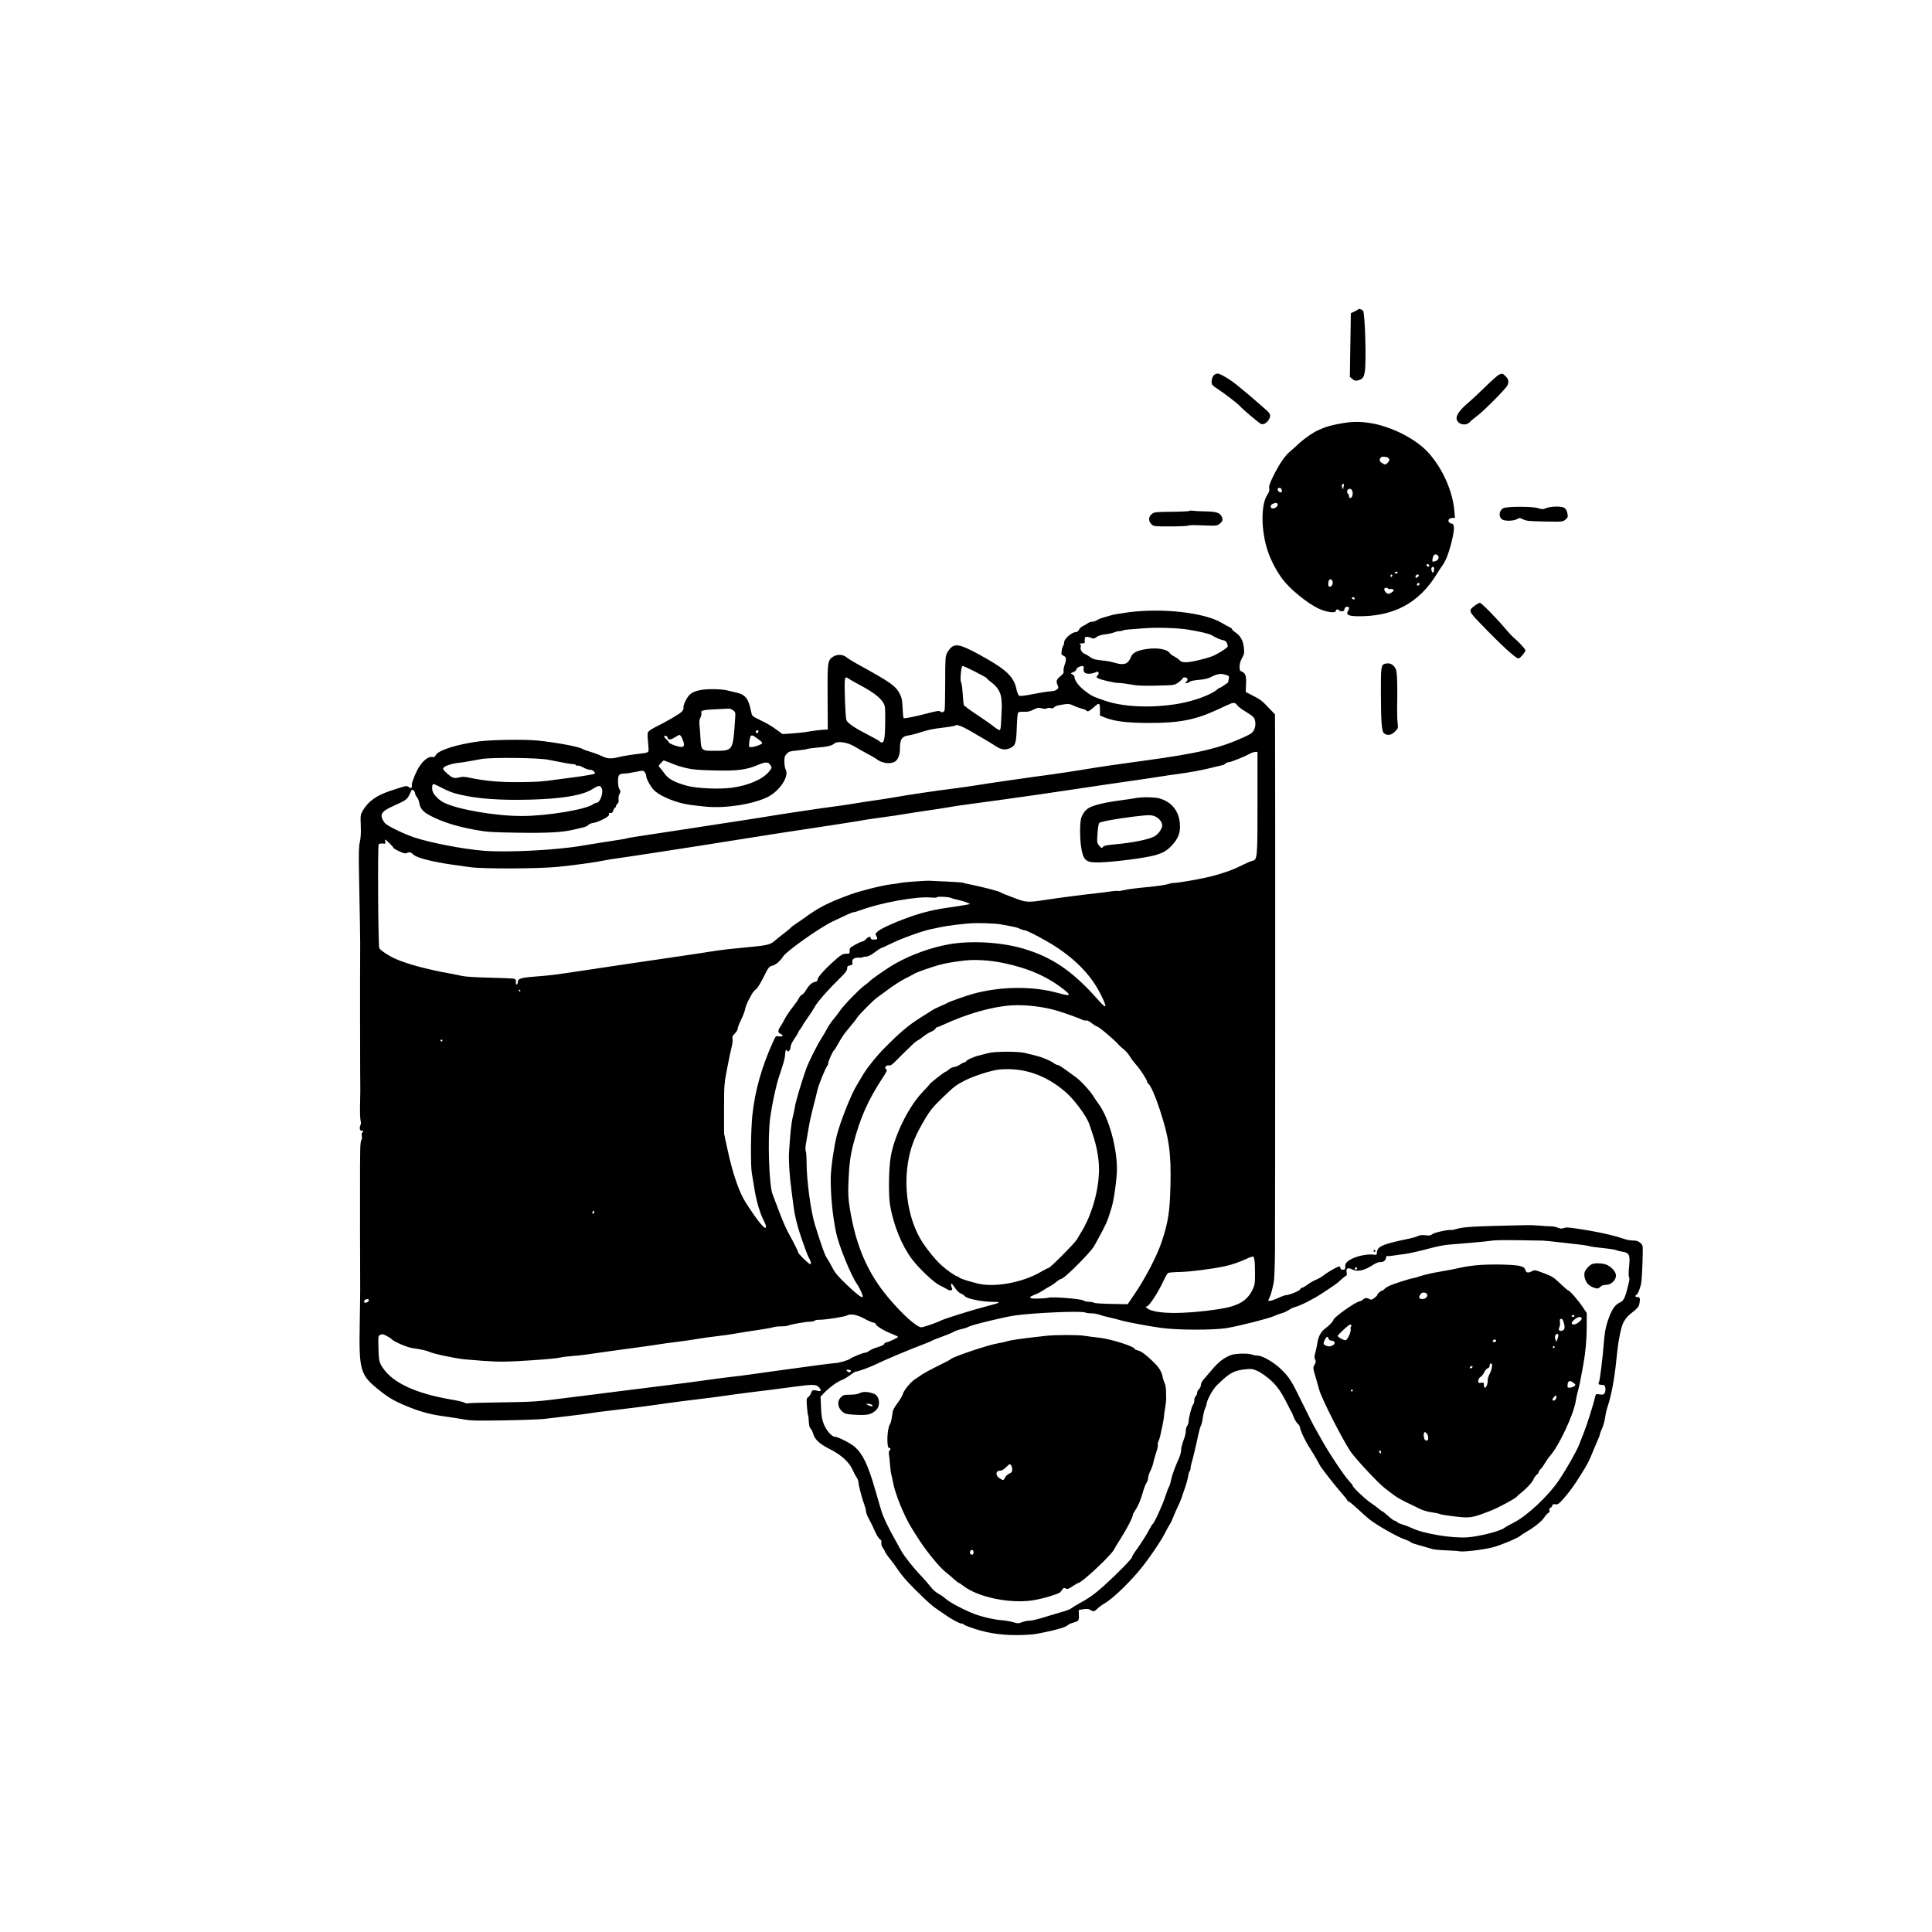 <svg xmlns="http://www.w3.org/2000/svg" width="2048" height="2048" viewBox="0 0 2048 2048" version="1.1">
	<path d="M 1439.798 327.856 C 1439.634 328.210, 1437.795 329.289, 1435.711 330.252 L 1431.922 332.005 1431.848 339.752 C 1431.808 344.014, 1431.669 352.450, 1431.540 358.500 C 1431.412 364.550, 1431.222 376.250, 1431.119 384.500 L 1430.932 399.500 1433.526 401.754 C 1435.428 403.406, 1436.839 403.841, 1438.810 403.385 C 1444.177 402.142, 1445.661 400.440, 1446.713 394.321 C 1448.499 383.930, 1447.026 331.990, 1444.870 329.358 C 1443.751 327.992, 1440.219 326.946, 1439.798 327.856 M 1286.612 397.876 C 1284.381 400.341, 1283.605 406.062, 1285.228 408.086 C 1285.928 408.958, 1288.479 410.919, 1290.898 412.442 C 1296.642 416.059, 1311.941 427.743, 1313.939 430.038 C 1317.407 434.021, 1334.964 448.854, 1336.959 449.487 C 1339.696 450.356, 1343.470 447.926, 1345.510 443.982 C 1347.358 440.407, 1346.441 438.063, 1341.637 434.079 C 1339.927 432.660, 1336.721 429.854, 1334.514 427.842 C 1330.321 424.020, 1322.013 416.996, 1311.622 408.487 C 1303.854 402.127, 1293.531 396, 1290.583 396 C 1289.333 396, 1287.546 396.844, 1286.612 397.876 M 1589.121 397.079 C 1587.812 397.603, 1581.287 403.382, 1574.621 409.921 C 1567.954 416.460, 1559.564 424.270, 1555.975 427.277 C 1548.486 433.551, 1544 439.490, 1544 443.129 C 1544 449.525, 1553.454 452.378, 1558.076 447.377 C 1559.409 445.935, 1562.975 442.941, 1566 440.724 C 1573.022 435.578, 1596.876 411.455, 1598.084 408.279 C 1599.618 404.243, 1599.132 401.979, 1596.077 398.923 C 1592.895 395.741, 1592.635 395.672, 1589.121 397.079 M 1420.830 449.016 C 1409.693 451.062, 1405.870 452.203, 1397.362 456.020 C 1391.339 458.721, 1381.502 465.685, 1375.434 471.541 C 1373.748 473.168, 1370.222 476.300, 1367.598 478.500 C 1361.937 483.246, 1356 491.972, 1349.568 505 C 1345.932 512.366, 1345.007 515.194, 1345.454 517.588 C 1345.886 519.906, 1345.383 521.630, 1343.437 524.498 C 1336.450 534.794, 1336.649 562.436, 1343.867 584.102 C 1347.303 594.415, 1353.518 606.098, 1360.121 614.657 C 1368.135 625.044, 1385.520 639.164, 1397.454 644.978 C 1405.383 648.840, 1416 650.364, 1416 647.639 C 1416 645.850, 1418.506 645.392, 1419.500 647 C 1419.840 647.550, 1421.185 648, 1422.489 648 C 1424.187 648, 1424.952 647.361, 1425.180 645.750 C 1425.386 644.304, 1426.304 643.386, 1427.750 643.180 C 1430.316 642.816, 1430.743 644.837, 1428.770 647.997 C 1426.628 651.427, 1429.511 653.048, 1438.071 653.228 C 1476.839 654.042, 1504.298 639.482, 1523.365 608 C 1524.864 605.525, 1527.605 601.371, 1529.457 598.769 C 1533.258 593.428, 1536.987 582.906, 1539.930 569.217 C 1541.997 559.603, 1541.582 555, 1538.647 555 C 1537.876 555, 1536.685 554.325, 1536 553.500 C 1534.302 551.455, 1536.358 549, 1539.769 549 L 1542.293 549 1541.667 541.591 C 1539.884 520.491, 1529.150 496.451, 1514.071 479.784 C 1500.920 465.246, 1474.771 451.938, 1452.500 448.447 C 1441.021 446.647, 1432.931 446.793, 1420.830 449.016 M 1463.018 485.967 C 1461.801 488.240, 1462.707 489.702, 1466.633 491.803 C 1468.389 492.743, 1469.102 492.521, 1471.079 490.416 C 1474.132 487.166, 1472.758 484.625, 1467.714 484.194 C 1464.919 483.955, 1463.886 484.345, 1463.018 485.967 M 1422.557 513.908 C 1422.249 514.407, 1422.418 515.869, 1422.935 517.158 C 1423.574 518.754, 1423.893 518.969, 1423.937 517.832 C 1423.971 516.914, 1424.273 515.452, 1424.607 514.582 C 1425.246 512.917, 1423.520 512.349, 1422.557 513.908 M 1354.507 517.988 C 1353.659 519.362, 1355.753 522, 1357.692 522 C 1359.725 522, 1358.948 517.606, 1356.843 517.205 C 1355.932 517.031, 1354.881 517.384, 1354.507 517.988 M 1429.250 518.662 C 1427.758 519.265, 1427.584 522.625, 1429 523.500 C 1429.550 523.840, 1430 525.024, 1430 526.132 C 1430 527.510, 1430.553 528.042, 1431.750 527.815 C 1433.879 527.412, 1434.713 521.564, 1432.946 519.435 C 1431.695 517.928, 1431.283 517.842, 1429.250 518.662 M 1349.250 534.031 C 1346.247 535.238, 1346.188 539, 1349.171 539 C 1351.936 539, 1355.030 536.242, 1354.326 534.406 C 1353.715 532.815, 1352.499 532.725, 1349.250 534.031 M 1593.649 538.676 C 1588.727 541.255, 1588.278 548.473, 1592.886 550.939 C 1595.940 552.573, 1604.816 552.222, 1608 550.341 C 1610.644 548.779, 1611.035 548.793, 1614.655 550.591 C 1617.949 552.226, 1621.237 552.547, 1637.607 552.825 C 1656.548 553.147, 1656.739 553.128, 1659.502 550.752 C 1661.955 548.642, 1662.205 547.907, 1661.589 544.622 C 1660.446 538.531, 1658.122 537, 1650.020 537 C 1645.967 537, 1641.371 537.668, 1639.059 538.593 C 1635.439 540.041, 1634.642 540.045, 1630.289 538.628 C 1624.434 536.722, 1597.310 536.758, 1593.649 538.676 M 1260.722 541.611 C 1260.312 542.021, 1251.875 542.419, 1241.972 542.495 C 1225.560 542.621, 1223.726 542.813, 1221.234 544.666 C 1217.425 547.497, 1217.063 552.154, 1220.392 555.483 C 1222.895 557.986, 1223.012 558, 1240.896 558 C 1250.788 558, 1259.118 557.619, 1259.406 557.153 C 1259.693 556.687, 1265.233 556.524, 1271.715 556.790 C 1289.360 557.516, 1289.881 557.479, 1292.798 555.304 C 1295.974 552.935, 1296.648 550.579, 1295.020 547.538 C 1292.819 543.424, 1289.217 542.276, 1278 542.110 C 1272.225 542.024, 1266.143 541.709, 1264.484 541.410 C 1262.825 541.110, 1261.132 541.201, 1260.722 541.611 M 1520.041 588.450 C 1519.398 589.225, 1518.704 591.191, 1518.497 592.820 C 1518.167 595.435, 1518.378 595.718, 1520.311 595.246 C 1523.434 594.483, 1525 593.036, 1525 590.913 C 1525 588.316, 1521.567 586.612, 1520.041 588.450 M 1512.229 599.188 C 1512.847 601.042, 1515 601.349, 1515 599.583 C 1515 598.712, 1514.287 598, 1513.417 598 C 1512.546 598, 1512.011 598.534, 1512.229 599.188 M 1517.494 602.009 C 1516.729 603.247, 1517.826 607, 1518.954 607 C 1519.404 607, 1519.971 605.650, 1520.213 604 C 1520.648 601.037, 1518.891 599.750, 1517.494 602.009 M 1478.500 607 C 1478.160 607.550, 1478.557 608, 1479.382 608 C 1480.207 608, 1481.160 607.550, 1481.500 607 C 1481.840 606.450, 1481.443 606, 1480.618 606 C 1479.793 606, 1478.840 606.450, 1478.500 607 M 1474 610.559 C 1474 611.416, 1474.450 611.840, 1475 611.500 C 1475.550 611.160, 1476 610.459, 1476 609.941 C 1476 609.423, 1475.550 609, 1475 609 C 1474.450 609, 1474 609.702, 1474 610.559 M 1500.676 610.402 C 1500.380 611.173, 1500.403 612.070, 1500.727 612.394 C 1501.432 613.099, 1504 611.125, 1504 609.878 C 1504 608.447, 1501.260 608.879, 1500.676 610.402 M 1408.607 615.582 C 1407.520 618.414, 1407.951 622, 1409.378 622 C 1411.647 622, 1413.273 619.225, 1412.593 616.513 C 1411.887 613.703, 1409.538 613.154, 1408.607 615.582 M 1502 619.583 C 1502 621.349, 1504.153 621.042, 1504.771 619.188 C 1504.989 618.534, 1504.454 618, 1503.583 618 C 1502.713 618, 1502 618.712, 1502 619.583 M 1467.525 623.959 C 1466.690 625.311, 1469.052 628.780, 1471.189 629.339 C 1472.172 629.596, 1474.153 628.881, 1475.590 627.750 C 1477.903 625.931, 1478.013 625.587, 1476.542 624.763 C 1475.627 624.251, 1474.245 624.076, 1473.471 624.373 C 1472.697 624.670, 1471.798 624.482, 1471.473 623.956 C 1470.710 622.721, 1468.289 622.723, 1467.525 623.959 M 1433 633.893 C 1433 634.384, 1433.675 635.045, 1434.500 635.362 C 1435.414 635.712, 1436 635.363, 1436 634.469 C 1436 633.661, 1435.325 633, 1434.500 633 C 1433.675 633, 1433 633.402, 1433 633.893 M 1563.313 642.001 C 1556.455 647.045, 1556.707 647.892, 1568.799 660.449 C 1591.130 683.635, 1606.734 698, 1609.591 698 C 1611.228 698, 1617 691.300, 1617 689.400 C 1617 687.999, 1610.100 680.557, 1604 675.377 C 1602.625 674.210, 1599.475 670.835, 1597 667.877 C 1586.764 655.645, 1570.437 639, 1568.675 639 C 1567.971 639, 1565.558 640.350, 1563.313 642.001 M 1196 649.090 C 1188.575 650.088, 1180.925 651.357, 1179 651.911 C 1177.075 652.465, 1173.137 653.586, 1170.250 654.403 C 1167.362 655.219, 1163.999 656.588, 1162.777 657.444 C 1161.555 658.300, 1159.366 659, 1157.912 659 C 1156.459 659, 1154.197 659.805, 1152.885 660.790 C 1151.573 661.774, 1149.256 663.118, 1147.735 663.775 C 1146.215 664.433, 1144.455 666.102, 1143.825 667.485 C 1143.184 668.891, 1141.839 670, 1140.774 670 C 1136.174 670, 1128 677.052, 1128 681.020 C 1128 682.439, 1127.549 684.051, 1126.998 684.602 C 1126.447 685.153, 1125.734 687.485, 1125.412 689.784 C 1124.882 693.574, 1125.069 694.074, 1127.414 695.143 C 1130.444 696.523, 1130.683 698.814, 1128.455 705.124 C 1127.606 707.531, 1127.147 710.444, 1127.436 711.598 C 1127.831 713.175, 1126.974 714.490, 1123.981 716.895 C 1119.785 720.267, 1119.228 722.213, 1121.214 726.570 C 1122.283 728.918, 1122.169 729.445, 1120.249 730.999 C 1118.963 732.041, 1116.316 732.787, 1113.785 732.820 C 1111.428 732.852, 1103.279 734.119, 1095.676 735.637 C 1085.855 737.598, 1081.389 738.105, 1080.252 737.387 C 1079.362 736.826, 1078.092 733.639, 1077.394 730.219 C 1074.951 718.241, 1067.295 710.480, 1045.904 698.296 C 1020.882 684.045, 1014.057 681.787, 1008.722 685.997 C 1007.194 687.203, 1005.053 689.937, 1003.963 692.073 C 1002.134 695.658, 1001.979 698.054, 1001.947 723.227 C 1001.929 738.226, 1001.659 751.510, 1001.348 752.749 C 1000.760 755.092, 998.142 755.742, 996.381 753.981 C 995.690 753.290, 992.174 753.811, 985.431 755.604 C 970.896 759.470, 958.593 761.958, 957.851 761.180 C 957.494 760.806, 957.017 756, 956.792 750.500 C 956.467 742.582, 955.902 739.563, 954.078 736 C 949.480 727.019, 944.819 723.716, 908.500 703.704 C 903.550 700.977, 898.516 697.850, 897.312 696.757 C 893.840 693.601, 887.211 693.342, 883 696.196 C 877.264 700.085, 877.046 701.736, 877.285 739.401 L 877.500 773.303 871.780 773.614 C 868.634 773.784, 862.334 774.591, 857.780 775.405 C 853.226 776.219, 845 777.167, 839.500 777.512 L 829.500 778.137 823.500 773.757 C 817.321 769.245, 813.961 767.300, 803.327 762.080 C 797.168 759.057, 797.152 759.037, 795.981 753.275 C 793.360 740.382, 789.945 736.181, 780.408 734.116 C 777.159 733.413, 772.475 732.312, 770 731.669 C 767.525 731.026, 760.775 730.515, 755 730.533 C 742.629 730.571, 734.727 732.587, 730.776 736.713 C 727.522 740.112, 723.782 748.267, 724.554 750.281 C 724.865 751.089, 724.079 752.908, 722.809 754.321 C 720.646 756.730, 706.796 764.806, 693.757 771.263 C 690.598 772.827, 687.553 774.966, 686.991 776.016 C 686.305 777.299, 686.289 780.734, 686.943 786.490 C 687.478 791.200, 687.670 795.696, 687.370 796.479 C 687.067 797.269, 684.967 798.121, 682.661 798.391 C 669.841 799.891, 660.181 801.398, 655.636 802.609 C 648.212 804.585, 643.566 804.320, 638.217 801.614 C 635.623 800.301, 630.125 798.229, 626 797.009 C 621.875 795.789, 618.017 794.399, 617.427 793.920 C 614.669 791.681, 589.209 786.929, 569.500 784.975 C 555.937 783.631, 521.326 784.145, 508 785.889 C 484.877 788.915, 464.944 795.144, 462.085 800.236 C 460.845 802.444, 459.994 802.935, 458.178 802.492 C 453.754 801.413, 446.821 807.549, 442.175 816.656 C 439.139 822.609, 436 831.191, 436.540 832.065 C 436.797 832.480, 436.738 833.518, 436.411 834.372 C 435.873 835.774, 435.582 835.772, 433.422 834.357 C 430.809 832.645, 431.477 832.514, 414.500 838.066 C 399.131 843.092, 390.438 849.278, 384.496 859.417 C 382.127 863.458, 382.014 864.320, 382.431 875.097 C 382.732 882.865, 382.421 888.412, 381.457 892.500 C 380.348 897.201, 380.150 904.238, 380.542 925 C 380.817 939.575, 381.268 963.650, 381.543 978.500 C 381.818 993.350, 381.924 1009.550, 381.779 1014.500 C 381.574 1021.488, 381.729 1152.112, 381.948 1156.500 C 381.975 1157.050, 381.852 1163.575, 381.675 1171 C 381.497 1178.425, 381.742 1185.956, 382.219 1187.735 C 382.777 1189.817, 382.694 1191.703, 381.988 1193.023 C 380.603 1195.610, 381.674 1199.339, 383.590 1198.604 C 385.224 1197.977, 385.513 1199.565, 383.941 1200.536 C 383.329 1200.914, 383.156 1202.433, 383.530 1204.136 C 383.901 1205.824, 383.697 1207.661, 383.053 1208.436 C 382.396 1209.228, 381.888 1214.096, 381.831 1220.146 C 381.777 1225.840, 381.699 1233.875, 381.658 1238 C 381.546 1249.148, 381.689 1360.856, 381.820 1365.500 C 381.883 1367.700, 381.680 1383.710, 381.370 1401.077 C 380.424 1454.056, 381.433 1457.422, 403.500 1474.848 C 413.366 1482.639, 419.888 1486.198, 435.692 1492.413 C 447.387 1497.012, 457.772 1499.631, 471.869 1501.535 C 478.266 1502.399, 487.325 1503.811, 492 1504.674 C 499.149 1505.992, 506.063 1506.143, 535.500 1505.618 C 554.750 1505.275, 573.425 1504.592, 577 1504.101 C 580.575 1503.610, 591.825 1502.267, 602 1501.117 C 612.175 1499.967, 622.975 1498.578, 626 1498.030 C 629.025 1497.482, 637.350 1496.367, 644.500 1495.553 C 664.460 1493.279, 688.085 1490.251, 703 1488.055 C 710.425 1486.962, 724.375 1485.132, 734 1483.988 C 752.793 1481.755, 761.073 1480.668, 776 1478.473 C 781.225 1477.704, 789.550 1476.603, 794.500 1476.026 C 807.543 1474.505, 824.361 1472.364, 841.500 1470.043 C 861.451 1467.341, 865.067 1467.378, 867.826 1470.314 C 870.929 1473.618, 870.682 1475.403, 867.250 1474.467 C 861.979 1473.031, 860.718 1473.357, 859.894 1476.367 C 859.463 1477.944, 858.133 1479.919, 856.938 1480.756 C 854.910 1482.177, 854.805 1482.838, 855.363 1490.703 C 855.692 1495.337, 856.239 1499.577, 856.577 1500.125 C 856.916 1500.674, 857.276 1503.728, 857.376 1506.912 C 857.501 1510.863, 858.104 1513.247, 859.278 1514.421 C 860.223 1515.366, 861.299 1517.346, 861.668 1518.820 C 863.367 1525.609, 868.318 1530.391, 879.500 1536.043 C 891.970 1542.347, 900.375 1550.043, 903.984 1558.463 C 905.108 1561.085, 906.921 1564.485, 908.014 1566.019 C 909.106 1567.553, 910 1569.927, 910 1571.294 C 910 1574.107, 914.038 1589.450, 916.370 1595.500 C 917.218 1597.700, 917.945 1600.625, 917.984 1602 C 918.024 1603.375, 919.162 1606.525, 920.513 1609 C 921.865 1611.475, 923.493 1614.625, 924.132 1616 C 924.770 1617.375, 926.545 1621.200, 928.076 1624.500 C 929.606 1627.800, 931.734 1631.031, 932.804 1631.680 C 934.173 1632.511, 934.607 1633.606, 934.268 1635.377 C 933.966 1636.960, 934.568 1638.989, 935.894 1640.851 C 937.052 1642.478, 938 1644.095, 938 1644.445 C 938 1645.240, 941.758 1650.681, 944.600 1654 C 945.778 1655.375, 948.412 1658.975, 950.455 1662 C 956.112 1670.378, 960.634 1675.653, 970.600 1685.500 C 984.153 1698.891, 987.942 1702.259, 994 1706.299 C 997.025 1708.317, 1001.267 1711.212, 1003.427 1712.734 C 1008.963 1716.633, 1017.215 1721, 1019.050 1721 C 1019.902 1721, 1021.027 1721.418, 1021.550 1721.930 C 1022.072 1722.441, 1024.525 1723.599, 1027 1724.502 C 1043.903 1730.672, 1059.014 1733.292, 1077.500 1733.260 C 1085.200 1733.246, 1094.200 1732.751, 1097.500 1732.158 C 1115.507 1728.926, 1129.050 1725.288, 1131.500 1723.026 C 1132.600 1722.010, 1135.300 1720.689, 1137.500 1720.090 C 1143.501 1718.456, 1143.828 1718.028, 1143.656 1712.030 L 1143.500 1706.563 1148.498 1705.829 C 1152.187 1705.287, 1154.076 1705.475, 1155.713 1706.547 C 1158.825 1708.587, 1160.302 1708.372, 1163.015 1705.484 C 1164.315 1704.100, 1167.431 1701.773, 1169.939 1700.313 C 1179.063 1695.002, 1194.619 1680.333, 1208.058 1664.368 C 1216.576 1654.248, 1230.684 1633.636, 1235.003 1625 C 1236.791 1621.425, 1239.024 1617.375, 1239.966 1616 C 1240.909 1614.625, 1242.715 1610.800, 1243.980 1607.500 C 1245.245 1604.200, 1247.356 1599.389, 1248.670 1596.810 C 1249.984 1594.230, 1251.694 1590.180, 1252.469 1587.810 C 1253.244 1585.439, 1254.989 1580.350, 1256.345 1576.500 C 1257.702 1572.650, 1259.131 1567.357, 1259.521 1564.738 C 1259.912 1562.118, 1260.629 1559.729, 1261.115 1559.429 C 1261.602 1559.128, 1262 1557.928, 1262 1556.762 C 1262 1555.596, 1262.411 1553.260, 1262.913 1551.571 C 1264.794 1545.249, 1267.732 1532.917, 1270.404 1520.137 C 1271.250 1516.087, 1272.387 1512.239, 1272.929 1511.585 C 1273.472 1510.932, 1274.419 1507.045, 1275.035 1502.948 C 1275.651 1498.852, 1276.737 1494.375, 1277.448 1493 C 1278.160 1491.625, 1279.065 1488.700, 1279.460 1486.500 C 1280.114 1482.854, 1286.024 1472.359, 1289.198 1469.207 C 1303.124 1455.375, 1307.808 1452.729, 1320.581 1451.476 C 1326.672 1450.878, 1328.158 1451.095, 1333 1453.283 C 1336.025 1454.650, 1341.740 1458.549, 1345.700 1461.947 C 1353.205 1468.387, 1358.110 1475.208, 1364.428 1487.991 C 1366.443 1492.069, 1368.444 1495.878, 1368.874 1496.453 C 1369.304 1497.029, 1370.419 1499.570, 1371.353 1502.099 C 1372.287 1504.629, 1374.164 1507.745, 1375.525 1509.024 C 1376.886 1510.302, 1378.012 1512.058, 1378.027 1512.924 C 1378.076 1515.804, 1383.741 1527.881, 1388.258 1534.738 C 1390.708 1538.457, 1394.015 1543.925, 1395.607 1546.889 C 1397.198 1549.853, 1398.950 1553.016, 1399.500 1553.919 C 1401.944 1557.929, 1415.449 1575.165, 1421.430 1581.905 C 1425.043 1585.978, 1428 1589.676, 1428 1590.123 C 1428 1590.570, 1429.108 1591.517, 1430.462 1592.226 C 1431.816 1592.935, 1436.248 1596.662, 1440.310 1600.508 C 1444.373 1604.354, 1449.452 1608.870, 1451.598 1610.545 C 1460.201 1617.259, 1481.973 1629.548, 1489.614 1632.004 C 1491.751 1632.691, 1494.175 1633.818, 1495 1634.508 C 1495.825 1635.199, 1497.625 1636.068, 1499 1636.440 C 1502.095 1637.278, 1514.402 1640.827, 1518.641 1642.104 C 1520.369 1642.625, 1526.899 1643.229, 1533.152 1643.446 C 1539.406 1643.664, 1545.643 1644.103, 1547.011 1644.421 C 1550.940 1645.335, 1570.648 1643.032, 1582 1640.333 C 1589.586 1638.529, 1608.597 1630.639, 1611.500 1628.089 C 1612.600 1627.123, 1615.750 1625.059, 1618.500 1623.503 C 1626.338 1619.066, 1634.622 1612.348, 1637.003 1608.496 C 1638.200 1606.559, 1640.060 1604.503, 1641.137 1603.926 C 1642.479 1603.209, 1642.902 1602.265, 1642.479 1600.934 C 1642.081 1599.680, 1642.405 1598.782, 1643.393 1598.403 C 1644.235 1598.080, 1645.191 1596.973, 1645.518 1595.944 C 1645.972 1594.512, 1646.758 1594.202, 1648.860 1594.622 C 1651.268 1595.104, 1652.342 1594.346, 1657.554 1588.487 C 1663.110 1582.241, 1669.170 1573.914, 1675.012 1564.500 C 1683.648 1550.586, 1683.812 1550.269, 1689.047 1537.500 C 1690.851 1533.100, 1693.153 1527.670, 1694.163 1525.434 C 1695.174 1523.198, 1696 1520.892, 1696 1520.309 C 1696 1519.726, 1697.082 1516.802, 1698.405 1513.811 C 1699.727 1510.821, 1701.131 1505.702, 1701.524 1502.437 C 1701.917 1499.172, 1703.306 1493.350, 1704.611 1489.500 C 1707.871 1479.883, 1711.211 1462.241, 1713.036 1445 C 1713.647 1439.225, 1714.293 1433.150, 1714.471 1431.500 C 1715.740 1419.762, 1718.514 1406.773, 1720.734 1402.179 C 1722.161 1399.224, 1725.063 1395.443, 1727.259 1393.679 C 1736.449 1386.292, 1737.187 1385.445, 1737.918 1381.446 C 1738.812 1376.560, 1738.368 1375, 1736.083 1375 C 1733.391 1375, 1732.818 1373.816, 1734.828 1372.408 C 1736.425 1371.289, 1738.010 1367.436, 1739.689 1360.589 C 1740.285 1358.159, 1741.163 1341.405, 1741.362 1328.663 C 1741.495 1320.143, 1741.399 1319.739, 1738.694 1317.413 C 1736.596 1315.609, 1734.713 1315, 1731.228 1315 C 1728.664 1315, 1724.752 1314.372, 1722.533 1313.605 C 1709.537 1309.112, 1692.452 1305.411, 1668.751 1301.954 C 1662.193 1300.998, 1659.384 1300.960, 1657.535 1301.802 C 1655.613 1302.678, 1654.274 1302.595, 1651.477 1301.426 C 1649.502 1300.601, 1646.224 1299.945, 1644.193 1299.968 C 1642.162 1299.992, 1637.125 1299.680, 1633 1299.276 C 1628.875 1298.872, 1622.125 1298.613, 1618 1298.702 C 1562.041 1299.907, 1551.887 1300.452, 1544.461 1302.650 C 1541.690 1303.470, 1538.990 1304.017, 1538.461 1303.867 C 1535.949 1303.150, 1520.719 1306.433, 1518.516 1308.166 C 1516.543 1309.718, 1515.154 1309.957, 1511.176 1309.429 C 1507.730 1308.972, 1505.263 1309.232, 1502.885 1310.303 C 1501.023 1311.142, 1497.250 1312.288, 1494.500 1312.849 C 1464.845 1318.905, 1459.615 1321.245, 1459.525 1328.500 C 1459.507 1329.949, 1458.949 1330.400, 1457.500 1330.136 C 1449.428 1328.668, 1435.540 1331.863, 1429.250 1336.636 C 1426.688 1338.580, 1426 1339.832, 1426 1342.551 C 1426 1345.563, 1425.683 1346, 1423.500 1346 C 1421.990 1346, 1421 1345.429, 1421 1344.559 C 1421 1343.766, 1420.593 1342.867, 1420.096 1342.559 C 1419.023 1341.896, 1408.278 1347.820, 1403.063 1351.950 C 1401.041 1353.551, 1397.388 1355.649, 1394.944 1356.612 C 1392.500 1357.575, 1388.523 1359.857, 1386.106 1361.682 C 1383.690 1363.507, 1381.118 1365, 1380.391 1365 C 1379.665 1365, 1378.611 1365.859, 1378.049 1366.909 C 1377.112 1368.659, 1366.160 1373, 1362.679 1373 C 1361.908 1373, 1358.299 1374.350, 1354.660 1376 C 1351.021 1377.650, 1347.122 1379, 1345.996 1379 C 1344.060 1379, 1344.030 1378.843, 1345.446 1376.105 C 1347.068 1372.969, 1348.566 1367.638, 1350.255 1359 C 1350.846 1355.975, 1351.428 1340.900, 1351.547 1325.500 C 1351.786 1294.504, 1351.871 815.799, 1351.643 779.877 L 1351.500 757.255 1346.500 751.984 C 1337.611 742.614, 1336.616 741.821, 1328.500 737.629 L 1320.500 733.497 1320.852 725.374 C 1321.242 716.404, 1320.262 713.430, 1316.439 711.977 C 1314.364 711.188, 1314 710.393, 1314 706.651 C 1314 703.768, 1314.900 700.641, 1316.612 697.579 C 1318.971 693.358, 1319.155 692.275, 1318.523 686.367 C 1317.725 678.923, 1314.968 674.021, 1309.477 670.291 C 1307.565 668.991, 1306 667.484, 1306 666.943 C 1306 666.401, 1304.763 665.404, 1303.250 664.729 C 1301.737 664.053, 1298.081 662.056, 1295.125 660.290 C 1276.761 649.322, 1231.950 644.259, 1196 649.090 M 1211.500 666.110 C 1206 666.610, 1199.163 667.138, 1196.307 667.285 C 1193.451 667.432, 1190.789 667.878, 1190.390 668.276 C 1189.992 668.674, 1188.447 669, 1186.955 669 C 1185.464 669, 1182.727 669.625, 1180.872 670.390 C 1179.017 671.154, 1174.693 672.097, 1171.262 672.486 C 1167.335 672.932, 1164.051 673.958, 1162.400 675.257 C 1160.121 677.050, 1159.356 677.169, 1156.567 676.160 C 1150.558 673.987, 1149.384 674.712, 1149.948 680.250 C 1150.085 681.598, 1149.364 682.004, 1146.813 682.015 C 1144.505 682.026, 1143.923 682.299, 1144.896 682.914 C 1145.667 683.402, 1146.015 684.519, 1145.674 685.408 C 1144.673 688.017, 1146.752 691.955, 1149.728 693.087 C 1151.248 693.664, 1153.909 695.219, 1155.642 696.540 C 1158.677 698.856, 1160.633 699.341, 1171.500 700.475 C 1174.250 700.761, 1178.709 701.672, 1181.409 702.498 C 1191.560 705.604, 1195.876 704.056, 1198.981 696.197 C 1200.689 691.875, 1205.407 689.530, 1215.465 688.005 C 1227.012 686.255, 1237.734 688.257, 1240.304 692.643 C 1240.746 693.397, 1242.771 694.863, 1244.804 695.901 C 1246.837 696.938, 1249.357 698.735, 1250.405 699.894 C 1251.806 701.443, 1253.525 702.007, 1256.905 702.026 C 1262.125 702.056, 1276.806 698.719, 1285 695.641 C 1290.429 693.602, 1301.553 686.533, 1301.444 685.191 C 1301.116 681.119, 1299.566 679.141, 1296.212 678.512 C 1293.049 677.919, 1289.292 676.248, 1284 673.082 C 1281.788 671.758, 1269.833 669.016, 1259 667.348 C 1247.061 665.509, 1224.574 664.923, 1211.500 666.110 M 1467.971 703.647 C 1464.123 704.691, 1463.713 707.570, 1463.795 732.964 C 1463.905 766.564, 1464.626 775.625, 1467.344 777.528 C 1470.947 780.052, 1474.848 779.352, 1478.714 775.486 C 1482.120 772.080, 1482.206 771.806, 1481.542 766.491 C 1481.165 763.475, 1480.927 757.069, 1481.013 752.254 C 1481.520 723.827, 1481.087 712.068, 1479.412 708.830 C 1476.943 704.056, 1473.018 702.277, 1467.971 703.647 M 1018.498 714.020 C 1018.061 718.956, 1018.171 722.513, 1018.784 723.270 C 1019.331 723.946, 1020.086 729.225, 1020.461 735 C 1020.836 740.775, 1021.349 746.233, 1021.600 747.129 C 1021.852 748.025, 1027.783 752.517, 1034.779 757.112 C 1041.776 761.707, 1049.904 767.386, 1052.842 769.733 C 1055.780 772.080, 1058.790 774, 1059.531 774 C 1060.557 774, 1060.995 771.197, 1061.365 762.250 C 1061.633 755.788, 1061.899 749.825, 1061.957 749 C 1062.014 748.175, 1061.835 744.728, 1061.557 741.339 C 1060.952 733.949, 1057.538 728.258, 1050.594 723.064 C 1048.067 721.174, 1046 719.325, 1046 718.954 C 1046 718.065, 1022.303 706, 1020.557 706 C 1019.596 706, 1019.004 708.307, 1018.498 714.020 M 1143.250 707.220 C 1142.013 707.817, 1141 708.934, 1141 709.701 C 1141 710.469, 1139.577 711.695, 1137.838 712.426 C 1134.746 713.726, 1134.724 713.782, 1136.838 714.913 C 1138.027 715.550, 1139 716.747, 1139 717.575 C 1139 721.136, 1143.351 727.093, 1149.454 731.889 C 1156.658 737.551, 1158.461 738.444, 1171.750 742.928 C 1191.307 749.528, 1220.857 750.741, 1248.596 746.083 C 1265.507 743.244, 1283.850 736.514, 1290.391 730.750 C 1291.483 729.788, 1292.772 729, 1293.255 729 C 1293.738 729, 1295.791 727.781, 1297.817 726.290 C 1299.843 724.800, 1301.572 723.563, 1301.661 723.540 C 1301.749 723.518, 1302.117 721.920, 1302.477 719.988 C 1303.124 716.525, 1303.071 716.457, 1298.636 715.148 C 1293.717 713.696, 1290.004 714.392, 1282.747 718.130 C 1280.434 719.322, 1275.835 720.307, 1270.759 720.698 C 1266.029 721.063, 1261.956 721.901, 1261.191 722.667 C 1260.457 723.400, 1258.903 724, 1257.737 724 C 1255.709 724, 1255.697 723.942, 1257.471 722.645 C 1258.606 721.815, 1259.080 720.652, 1258.694 719.645 C 1257.921 717.631, 1254.142 717.467, 1253.394 719.416 C 1253.095 720.194, 1251.057 722.074, 1248.865 723.593 C 1244.930 726.320, 1244.645 726.360, 1226.190 726.794 C 1211.702 727.134, 1205.572 726.869, 1198.922 725.616 C 1194.204 724.727, 1188.495 724, 1186.235 724 C 1181.586 724, 1167.400 720.820, 1164.048 719.026 C 1161.924 717.889, 1161.906 717.762, 1163.593 715.897 C 1165.945 713.299, 1164.015 710.885, 1161.062 712.729 C 1160.023 713.378, 1157.282 714.020, 1154.971 714.157 C 1150.125 714.443, 1147.991 712.500, 1148.755 708.499 C 1149.290 705.703, 1147.336 705.250, 1143.250 707.220 M 895.689 720.083 C 894.788 723.527, 896.060 760.290, 897.182 763.227 C 898.448 766.542, 905.900 771.639, 920 778.835 C 925.775 781.783, 931.210 784.825, 932.079 785.597 C 936.901 789.883, 938.176 785.816, 938.335 765.628 C 938.464 749.406, 938.350 748.302, 936.186 744.801 C 932.776 739.283, 925.698 733.845, 913.061 727.033 C 906.831 723.675, 900.793 720.268, 899.644 719.463 C 896.878 717.526, 896.335 717.611, 895.689 720.083 M 1305 745.676 C 1304.175 745.961, 1297.875 748.822, 1291 752.034 C 1266.952 763.268, 1249.587 766.583, 1216 766.352 C 1193.440 766.197, 1180.569 764.487, 1170.365 760.292 L 1166.007 758.500 1166.004 752.250 C 1165.999 744.730, 1165.181 744.463, 1159.123 750 C 1154.809 753.944, 1152.638 754.842, 1151.576 753.123 C 1151.278 752.641, 1148.941 751.719, 1146.383 751.075 C 1143.824 750.431, 1139.957 748.998, 1137.789 747.892 C 1134.935 746.436, 1132.695 746.028, 1129.673 746.415 C 1121.653 747.440, 1118.493 748.311, 1117.406 749.798 C 1116.643 750.841, 1115.478 751.086, 1113.560 750.604 C 1112.047 750.225, 1110.272 750.360, 1109.615 750.904 C 1108.826 751.559, 1107.042 751.544, 1104.349 750.861 C 1100.785 749.956, 1099.664 750.136, 1095.388 752.299 C 1091.689 754.170, 1089.215 754.709, 1085.217 754.514 C 1081.179 754.317, 1079.731 754.639, 1079.077 755.878 C 1078.607 756.770, 1078.037 763.800, 1077.811 771.500 C 1077.327 787.990, 1076.298 790.863, 1069.969 793.396 C 1065.071 795.355, 1060.624 794.492, 1054.657 790.422 C 1051.151 788.031, 1043.831 783.670, 1027.500 774.241 C 1019.989 769.904, 1013.841 767.638, 1013.052 768.916 C 1012.728 769.440, 1006.396 770.565, 998.981 771.415 C 989.980 772.447, 982.622 773.948, 976.840 775.934 C 972.077 777.569, 965.844 779.217, 962.989 779.596 C 956.127 780.506, 954.010 783.665, 954.002 793 C 953.996 800.479, 951.822 805.812, 948 807.721 C 942.859 810.290, 934.190 808.826, 929 804.512 C 928.175 803.827, 923.900 801.359, 919.500 799.030 C 915.100 796.700, 909.006 793.259, 905.958 791.383 C 898.435 786.754, 887.646 785.189, 884.303 788.242 C 881.809 790.520, 877.018 791.624, 865.517 792.570 C 861.127 792.931, 856.582 793.589, 855.417 794.031 C 854.253 794.474, 849.525 795.166, 844.911 795.568 C 837.551 796.210, 836.209 796.635, 833.968 799.034 C 831.808 801.347, 831.424 802.673, 831.480 807.634 C 831.516 810.860, 832.132 814.546, 832.848 815.825 C 836.837 822.946, 826.394 838.680, 813.500 844.976 C 797.845 852.620, 768.859 857.096, 748.125 855.073 C 741.731 854.449, 733.575 853.497, 730 852.958 C 717.148 851.019, 701.183 844.597, 694.310 838.602 C 690.237 835.049, 685.032 825.973, 684.968 822.312 C 684.951 821.315, 684.266 819.613, 683.446 818.529 C 681.987 816.598, 681.787 816.593, 673.596 818.279 C 668.998 819.226, 663.804 820, 662.052 820 C 656.260 820, 655.165 821.283, 655.133 828.106 C 655.114 831.932, 655.671 835.094, 656.617 836.538 C 657.944 838.564, 657.953 839.194, 656.687 841.674 C 655.893 843.228, 655.452 845.876, 655.707 847.557 C 656.014 849.580, 655.634 851.059, 654.585 851.929 C 653.713 852.653, 653 853.865, 653 854.622 C 653 855.380, 652.594 856, 652.098 856 C 651.602 856, 650.706 857.404, 650.108 859.119 C 649.279 861.499, 648.562 862.119, 647.085 861.733 C 645.899 861.422, 645.310 861.667, 645.564 862.363 C 645.792 862.988, 645.646 863.973, 645.239 864.551 C 643.699 866.740, 633.324 871.721, 629.172 872.264 C 626.792 872.576, 624.290 873.588, 623.613 874.515 C 622.936 875.441, 620.608 876.570, 618.441 877.024 C 616.273 877.477, 611.742 878.539, 608.372 879.384 C 596.695 882.311, 580.494 883.210, 548.500 882.707 C 520.673 882.269, 516.057 881.953, 503.405 879.620 C 483.596 875.966, 469.192 871.414, 456.218 864.707 C 448.339 860.634, 445.418 857.198, 444.361 850.757 C 444.023 848.698, 442.904 846.042, 441.873 844.854 C 440.843 843.666, 440 841.918, 440 840.969 C 440 838.830, 436.851 835.978, 436.298 837.618 C 436.091 838.233, 434.927 840.665, 433.711 843.023 C 431.354 847.594, 430.118 848.418, 415.943 854.869 C 405.831 859.470, 403.244 862.391, 404.948 867.281 C 405.549 869.004, 406.993 871.428, 408.158 872.668 C 411.079 875.777, 428.768 884.330, 439.566 887.855 C 457.066 893.567, 490.999 900.060, 512.500 901.811 C 537.849 903.876, 590.081 901.181, 617.500 896.394 C 622.450 895.530, 630.550 894.209, 635.500 893.460 C 656.517 890.278, 664.192 888.999, 664.899 888.562 C 665.312 888.307, 675.066 886.719, 686.575 885.034 C 698.084 883.348, 713.125 881.066, 720 879.963 C 726.875 878.859, 748.925 875.471, 769 872.434 C 789.075 869.396, 809.325 866.243, 814 865.427 C 825.952 863.341, 874.893 856.030, 884.500 854.896 C 888.900 854.376, 897.900 853.047, 904.500 851.941 C 911.100 850.836, 921.450 849.247, 927.500 848.410 C 933.550 847.574, 943.450 846.015, 949.500 844.947 C 964.012 842.385, 990.748 838.426, 1010 835.989 C 1018.525 834.909, 1029.550 833.341, 1034.500 832.504 C 1039.450 831.667, 1053.175 829.593, 1065 827.895 C 1093.313 823.830, 1095.834 823.477, 1114 821.017 C 1122.525 819.862, 1137.375 817.618, 1147 816.029 C 1166.902 812.743, 1183.950 810.231, 1212 806.451 C 1269.871 798.651, 1293.153 793.162, 1319.076 781.206 C 1326.413 777.823, 1327.911 776.707, 1329.439 773.486 C 1331.529 769.083, 1331.084 762.855, 1328.473 759.970 C 1327.539 758.938, 1323.672 756.251, 1319.878 753.997 C 1316.084 751.743, 1312.257 748.796, 1311.375 747.449 C 1309.819 745.075, 1308.113 744.601, 1305 745.676 M 757.500 751.927 C 744.705 752.538, 742.593 753.141, 743.479 755.933 C 743.787 756.903, 743.343 759.003, 742.493 760.598 C 741.468 762.521, 741.114 765.018, 741.444 768 C 741.717 770.475, 742.204 777, 742.526 782.500 C 743.304 795.799, 743.573 796.034, 757.861 795.900 C 777.430 795.717, 776.914 796.572, 779.371 760.215 C 779.686 755.549, 779.435 754.701, 777.229 752.965 C 775.855 751.884, 773.553 751.080, 772.115 751.177 C 770.677 751.275, 764.100 751.613, 757.500 751.927 M 801.667 774.667 C 800.516 775.817, 800.938 777, 802.500 777 C 803.325 777, 804 776.325, 804 775.500 C 804 773.938, 802.817 773.516, 801.667 774.667 M 715.500 781.526 C 710.646 784.516, 708.404 784.652, 707.710 782 C 707.423 780.900, 706.470 780, 705.594 780 C 703.312 780, 703.623 781.312, 706.500 783.813 C 707.875 785.009, 709 786.391, 709 786.885 C 709 787.907, 714.893 790.409, 719.791 791.467 C 724.838 792.556, 726.096 790.957, 724.298 785.738 C 722.827 781.469, 721.276 778.974, 720.128 779.031 C 719.782 779.048, 717.700 780.171, 715.500 781.526 M 796.188 779.884 C 795.473 780.326, 794.625 783.233, 794.304 786.344 C 793.736 791.845, 793.788 792, 796.182 792 C 799.823 792, 808.002 788.990, 807.988 787.656 C 807.981 787.020, 806.518 785.494, 804.738 784.264 C 802.957 783.034, 800.597 781.365, 799.494 780.554 C 798.327 779.696, 796.945 779.416, 796.188 779.884 M 1325.500 798.714 C 1319.437 802.015, 1304.577 808, 1302.443 808 C 1301.234 808, 1299.725 808.626, 1299.090 809.391 C 1298.455 810.156, 1296.713 811.003, 1295.218 811.272 C 1293.723 811.541, 1288 812.899, 1282.500 814.289 C 1273.775 816.494, 1260.905 818.823, 1247.500 820.623 C 1240.324 821.586, 1238.622 821.837, 1229 823.342 C 1218.585 824.972, 1209.526 826.301, 1173.500 831.484 C 1160.300 833.383, 1142.075 836.091, 1133 837.503 C 1123.925 838.914, 1108.625 841.172, 1099 842.520 C 1089.375 843.868, 1072.050 846.305, 1060.500 847.936 C 1048.950 849.567, 1033.875 851.621, 1027 852.500 C 1020.125 853.380, 1011.125 854.723, 1007 855.485 C 1002.875 856.248, 992.750 857.828, 984.500 858.997 C 976.250 860.166, 965.675 861.780, 961 862.583 C 952.325 864.073, 946.891 864.874, 927.519 867.515 C 921.480 868.338, 915.855 869.210, 915.019 869.452 C 913.532 869.882, 859.824 878.184, 824 883.520 C 818.775 884.298, 803.250 886.751, 789.500 888.970 C 762.171 893.381, 715.950 900.613, 690 904.539 C 680.925 905.912, 670.575 907.479, 667 908.020 C 663.425 908.562, 657.125 909.468, 653 910.034 C 648.875 910.599, 643.475 911.494, 641 912.022 C 631.805 913.984, 607.967 917.278, 591.094 918.918 C 569.923 920.977, 511.525 921.154, 498 919.201 C 493.325 918.526, 484.775 917.311, 479 916.501 C 459.140 913.716, 442.186 909.409, 438.683 906.260 C 435.268 903.190, 434.322 902.896, 431.700 904.091 C 429.656 905.022, 428.236 904.741, 423.125 902.395 C 419.756 900.849, 417 899.158, 417 898.638 C 417 897.735, 409.143 890, 408.225 890 C 407.982 890, 408.042 891.033, 408.359 892.295 C 408.887 894.397, 408.652 894.558, 405.586 894.200 C 403.498 893.956, 401.924 894.314, 401.408 895.149 C 400.241 897.036, 400.873 1002.894, 402.064 1005.119 C 403.318 1007.463, 412.181 1013.306, 419.169 1016.396 C 431.709 1021.942, 453.249 1027.738, 477 1031.958 C 480.575 1032.593, 486.200 1033.733, 489.500 1034.492 C 493.255 1035.355, 504.492 1036.063, 519.531 1036.383 C 532.749 1036.665, 544.355 1037.199, 545.323 1037.571 C 546.292 1037.942, 547.013 1038.978, 546.927 1039.873 C 546.634 1042.900, 546.996 1044.121, 548 1043.500 C 548.550 1043.160, 549 1041.801, 549 1040.480 C 549 1037.315, 553.093 1036.212, 569.247 1035.022 C 582.345 1034.057, 588.390 1033.306, 613.500 1029.524 C 635.735 1026.175, 632.879 1026.601, 670.500 1021.003 C 689.200 1018.220, 709.225 1015.284, 715 1014.478 C 720.775 1013.671, 731.125 1012.139, 738 1011.072 C 744.875 1010.006, 754.775 1008.474, 760 1007.669 C 765.225 1006.865, 777.825 1005.455, 788 1004.537 C 812.716 1002.307, 816.385 1001.532, 820.852 997.596 C 822.858 995.828, 827.425 992.158, 831 989.441 C 834.575 986.723, 837.806 984.034, 838.179 983.465 C 838.553 982.895, 841.478 980.692, 844.679 978.568 C 847.881 976.444, 851.625 973.875, 853 972.859 C 867.504 962.138, 877.895 956.829, 901 948.331 C 911.917 944.316, 936.175 938.249, 944.701 937.401 C 947.891 937.084, 952.075 936.447, 954 935.986 C 957.418 935.166, 981.528 933.374, 985.500 933.643 C 986.600 933.718, 994.700 934.098, 1003.500 934.487 C 1012.300 934.876, 1019.829 935.397, 1020.232 935.645 C 1020.634 935.893, 1025.134 936.928, 1030.232 937.945 C 1041.790 940.251, 1058.949 944.741, 1060.406 945.839 C 1061.008 946.293, 1062.850 947.170, 1064.500 947.788 C 1066.150 948.405, 1071.653 950.506, 1076.728 952.455 C 1087.489 956.589, 1090.271 956.723, 1108 953.963 C 1121.767 951.820, 1145.984 948.647, 1161.500 946.954 C 1167 946.354, 1174.329 945.427, 1177.788 944.896 C 1181.246 944.364, 1184.467 944.171, 1184.946 944.467 C 1185.426 944.763, 1188.446 944.347, 1191.659 943.543 C 1194.871 942.738, 1205.568 941.339, 1215.429 940.433 C 1225.289 939.527, 1235.133 938.159, 1237.304 937.393 C 1239.475 936.627, 1242.657 935.978, 1244.376 935.952 C 1249.772 935.869, 1275.084 931.358, 1285 928.712 C 1298.430 925.128, 1307.433 921.854, 1316.576 917.230 C 1320.934 915.025, 1325.767 912.931, 1327.316 912.575 C 1332.924 911.288, 1333 910.464, 1333 851.032 L 1333 797 1330.750 797.040 C 1329.513 797.062, 1327.150 797.815, 1325.500 798.714 M 510.500 804.567 C 506.100 805.305, 499.800 806.440, 496.500 807.089 C 493.200 807.738, 488.925 808.381, 487 808.518 C 480.880 808.952, 471.643 811.768, 470.296 813.610 C 469.151 815.176, 469.561 815.898, 473.748 819.675 C 479.449 824.818, 481.461 825.492, 486.812 824.051 C 489.969 823.201, 492.434 823.279, 497.696 824.397 C 514.021 827.866, 529.445 829.253, 550 829.102 C 569.471 828.958, 574.434 828.604, 592 826.104 C 596.125 825.517, 603.325 824.565, 608 823.989 C 616.417 822.951, 627.317 821.168, 629.773 820.429 C 632.297 819.669, 628.776 816.001, 625.509 815.988 C 623.854 815.981, 620.575 814.875, 618.222 813.530 C 615.869 812.185, 613.327 811.321, 612.573 811.610 C 611.819 811.900, 610.905 811.656, 610.542 811.068 C 610.179 810.481, 608.793 810, 607.461 810 C 605.187 810, 598.763 808.866, 581 805.329 C 570.487 803.235, 521.598 802.707, 510.500 804.567 M 700.592 808.904 C 697.975 811.635, 697.908 811.919, 699.470 813.654 C 700.383 814.670, 702.741 817.695, 704.708 820.378 C 708.787 825.938, 715.439 829.462, 728.626 833.050 C 738.625 835.770, 762.436 836.795, 775.434 835.065 C 793.472 832.665, 808.688 826.053, 815.376 817.710 C 818.318 814.040, 818.363 813.834, 816.779 811.210 C 814.530 807.483, 811.595 807.410, 803.446 810.878 C 791.211 816.084, 781.473 817.306, 757 816.705 C 739.855 816.283, 733.778 815.752, 727 814.080 C 722.325 812.926, 717.600 811.551, 716.500 811.023 C 714.999 810.302, 703.818 806.004, 703.437 806.001 C 703.402 806, 702.122 807.307, 700.592 808.904 M 458.345 832.544 C 458.019 833.393, 458.013 835.755, 458.331 837.794 C 458.937 841.682, 464.496 847.654, 470.306 850.658 C 484.474 857.985, 525.066 865.020, 553 864.991 C 580.715 864.961, 622.230 857.979, 629.328 852.154 C 629.973 851.624, 631.555 851.036, 632.845 850.846 C 636.267 850.341, 639.750 840.225, 637.976 835.943 C 636.407 832.153, 634.619 832.236, 628.161 836.396 C 617.857 843.035, 596.089 846.761, 562.508 847.635 C 530.227 848.476, 507.047 846.852, 488 842.416 C 479.569 840.453, 477.072 839.519, 467.807 834.865 C 459.018 830.450, 459.137 830.479, 458.345 832.544 M 1203.500 846.067 C 1201.300 846.527, 1193.875 847.624, 1187 848.504 C 1172.934 850.304, 1160.428 853.227, 1155.087 855.963 C 1150.937 858.088, 1147.820 861.970, 1146.121 867.128 C 1144.594 871.763, 1144.562 888.295, 1146.062 898 C 1148.227 912.013, 1150.999 914.449, 1164.522 914.223 C 1179.662 913.970, 1214.932 909.419, 1225 906.418 C 1233.497 903.886, 1237.265 901.585, 1242.763 895.569 C 1249.330 888.383, 1251.477 882.229, 1250.690 872.844 C 1249.575 859.538, 1242.065 850.232, 1229.360 846.408 C 1224.303 844.886, 1210.042 844.698, 1203.500 846.067 M 1202.300 865.572 C 1184.218 867.763, 1166.612 870.959, 1165.279 872.293 C 1164.565 873.007, 1163.763 877.771, 1163.384 883.551 C 1162.744 893.322, 1162.792 893.646, 1165.300 896.536 C 1167.671 899.267, 1167.977 899.365, 1169.187 897.784 C 1170.195 896.467, 1173.169 895.827, 1182 895.026 C 1200.139 893.382, 1216.946 890.060, 1223.216 886.879 C 1227.582 884.664, 1232 878.641, 1232 874.903 C 1232 871.465, 1228.509 867.111, 1224.364 865.379 C 1220.447 863.742, 1217.162 863.771, 1202.300 865.572 M 993.462 951.061 C 993.102 951.643, 990.350 951.785, 986.678 951.411 C 972.303 949.946, 934.011 956.790, 912.979 964.583 C 909.392 965.913, 905.743 967, 904.869 967 C 903.996 967, 900.630 968.285, 897.390 969.856 C 894.151 971.427, 887.684 974.464, 883.021 976.606 C 870.140 982.521, 833.998 1007.973, 830.272 1013.752 C 827.268 1018.411, 822.520 1022.653, 819.445 1023.424 C 815.169 1024.498, 814.748 1025.028, 809.012 1036.570 C 806.012 1042.606, 802.736 1047.782, 801.332 1048.702 C 799.986 1049.584, 798.006 1051.924, 796.932 1053.903 C 795.858 1055.881, 794.600 1058.175, 794.136 1059 C 792.118 1062.590, 790.132 1067.740, 789.619 1070.712 C 789.315 1072.478, 787.476 1077.140, 785.533 1081.071 C 783.590 1085.003, 782 1089.211, 782 1090.423 C 782 1091.634, 780.636 1093.933, 778.968 1095.530 C 776.555 1097.843, 776.059 1098.991, 776.536 1101.162 C 776.865 1102.662, 776.442 1106.502, 775.596 1109.695 C 774.749 1112.888, 772.592 1123.150, 770.800 1132.500 C 767.647 1148.963, 767.543 1150.321, 767.535 1175.500 L 767.526 1201.500 771.252 1218.825 C 776.733 1244.305, 783.501 1263.887, 790.697 1275.087 C 803.826 1295.521, 812.011 1305.206, 811.994 1300.285 C 811.990 1299.303, 811.273 1297.150, 810.399 1295.500 C 805.339 1285.947, 801.413 1272.307, 799.030 1256 C 798.508 1252.425, 797.613 1247.076, 797.040 1244.114 C 795.496 1236.119, 795.781 1199.407, 797.519 1182.379 C 800.150 1156.596, 807.582 1130.297, 819.740 1103.740 C 822.290 1098.172, 822.483 1098, 825.574 1098.580 C 829.588 1099.333, 831.110 1097.373, 827.560 1096.023 C 824.468 1094.847, 824.313 1092.526, 827.059 1088.500 C 828.184 1086.850, 830.383 1083.025, 831.946 1080 C 833.509 1076.975, 837.140 1071.575, 840.014 1068 C 842.887 1064.425, 845.941 1060.042, 846.800 1058.260 C 847.658 1056.478, 849.149 1054.770, 850.112 1054.464 C 851.075 1054.159, 852.976 1052.017, 854.337 1049.704 C 857.499 1044.329, 860.838 1041.265, 864 1040.838 C 865.844 1040.589, 866.580 1039.812, 866.804 1037.880 C 867.117 1035.179, 876.584 1025.037, 887.460 1015.750 C 892.025 1011.853, 893.721 1011, 896.909 1011 C 900.625 1011, 900.788 1010.864, 900.647 1007.878 C 900.514 1005.047, 901.060 1004.445, 906.500 1001.425 C 909.800 999.593, 913.209 998.073, 914.076 998.047 C 914.942 998.021, 916.708 996.875, 918 995.500 C 920.629 992.701, 923 992.227, 923 994.500 C 923 995.548, 924.056 996, 926.500 996 C 930.257 996, 930.719 995.160, 928.750 991.907 C 927.639 990.071, 927.883 989.518, 930.949 986.932 C 934.885 983.611, 952.523 975.923, 968.587 970.525 C 980.538 966.509, 992.620 963.757, 1006.500 961.889 C 1011.450 961.223, 1018.425 960.155, 1022 959.515 L 1028.500 958.352 1025 956.763 C 1023.075 955.890, 1018.800 954.610, 1015.500 953.920 C 1012.200 953.229, 1009.050 952.351, 1008.500 951.969 C 1006.779 950.772, 994.113 950.008, 993.462 951.061 M 1029 978.733 C 1020.066 979.329, 1003.882 981.367, 998 982.636 C 994.425 983.407, 989.328 984.474, 986.674 985.008 C 977.977 986.755, 955.709 994.774, 945.215 999.938 C 939.558 1002.722, 934.540 1005, 934.064 1005 C 933.588 1005, 930.504 1007.025, 927.212 1009.500 C 923.274 1012.460, 920.218 1014, 918.279 1014 C 916.659 1014, 915.014 1014.319, 914.624 1014.709 C 914.234 1015.099, 912.196 1015.294, 910.095 1015.143 C 905.468 1014.809, 902.720 1017.037, 903.572 1020.433 C 904.058 1022.368, 903.672 1022.816, 901.073 1023.335 C 898.539 1023.842, 898 1024.431, 898 1026.692 C 898 1028.792, 896.184 1031.216, 890.250 1037.038 C 876.390 1050.636, 865.818 1062.819, 862.986 1068.457 C 862.169 1070.083, 859.138 1074.723, 856.250 1078.768 C 853.362 1082.812, 851 1086.389, 851 1086.716 C 851 1087.044, 849.875 1088.786, 848.500 1090.589 C 847.125 1092.392, 845.999 1094.234, 845.999 1094.683 C 845.998 1095.132, 844.198 1098.092, 841.999 1101.261 C 839.603 1104.712, 838 1108.170, 838 1109.888 C 838 1113.011, 835.639 1115.843, 834.530 1114.049 C 833.254 1111.983, 832.497 1113.080, 832.336 1117.230 C 832.170 1121.517, 831.007 1125.805, 825.892 1141 C 822.620 1150.720, 818.541 1169.660, 816.417 1185 C 813.551 1205.702, 815.156 1256.545, 818.975 1265.992 C 819.977 1268.471, 823.133 1276.800, 825.987 1284.500 C 828.842 1292.200, 833.012 1301.875, 835.254 1306 C 842.255 1318.883, 846 1326.346, 846 1327.414 C 846 1328.950, 857.226 1340, 858.786 1340 C 860.278 1340, 859.701 1336.964, 857.550 1333.500 C 856.228 1331.372, 852.472 1321.314, 848.398 1309 C 844.596 1297.505, 842.225 1287.393, 841.013 1277.500 C 840.406 1272.550, 839.481 1265.350, 838.958 1261.500 C 836.916 1246.488, 835.875 1230.197, 836.404 1221.549 C 837.599 1202.033, 838.839 1190.244, 840.302 1184.500 C 841.143 1181.200, 842.122 1176.475, 842.479 1174 C 843.289 1168.372, 849.533 1147.144, 854.415 1133.423 C 857.205 1125.580, 866.426 1107.246, 871.477 1099.500 C 873.270 1096.750, 875.761 1092.475, 877.012 1090 C 878.262 1087.525, 881.174 1083.250, 883.482 1080.500 C 885.789 1077.750, 889.057 1073.475, 890.744 1071 C 894.619 1065.313, 911.213 1048.256, 916.500 1044.524 C 918.700 1042.972, 920.950 1041.179, 921.500 1040.540 C 923.800 1037.868, 941.156 1025.891, 949.500 1021.217 C 966.400 1011.753, 987.259 1004.284, 1006 1000.986 C 1029.470 996.856, 1060.936 998.661, 1084.378 1005.482 C 1115.220 1014.457, 1137.110 1029.408, 1164.067 1059.911 C 1173.355 1070.422, 1174.138 1068.900, 1166.926 1054.351 C 1157.324 1034.980, 1141.828 1018.448, 1119.500 1003.754 C 1108.484 996.505, 1088.527 986.028, 1085.700 986.011 C 1084.711 986.005, 1082.622 985.339, 1081.060 984.531 C 1078.405 983.158, 1075.989 982.604, 1060.500 979.818 C 1054.919 978.814, 1037.026 978.198, 1029 978.733 M 1023 1018.155 C 1010.093 1019.631, 1001.747 1021.100, 994.500 1023.171 C 986.225 1025.536, 970.924 1030.953, 969.500 1032.022 C 968.950 1032.435, 964.675 1034.708, 960 1037.073 C 955.325 1039.439, 947.272 1044.552, 942.104 1048.437 C 936.936 1052.322, 931.279 1056.468, 929.532 1057.652 C 925.911 1060.106, 910.049 1076.141, 908.516 1078.900 C 907.957 1079.904, 905.853 1082.700, 903.841 1085.113 C 901.828 1087.526, 898.589 1091.427, 896.643 1093.782 C 894.697 1096.137, 891.256 1101.413, 888.996 1105.508 C 886.735 1109.602, 884.491 1113.197, 884.008 1113.495 C 882.762 1114.265, 878 1124.906, 878 1126.921 C 878 1127.844, 877.604 1129.027, 877.120 1129.550 C 875.210 1131.612, 867.762 1149.842, 866.518 1155.500 C 865.793 1158.800, 863.827 1166.675, 862.149 1173 C 860.472 1179.325, 858.369 1188.775, 857.476 1194 C 856.583 1199.225, 855.265 1206.875, 854.547 1211 C 853.757 1215.537, 853.588 1219.165, 854.120 1220.184 C 854.604 1221.111, 855 1226.575, 855 1232.328 C 855 1250.740, 859.538 1284.569, 863.841 1298.235 C 871.662 1323.072, 874.248 1330.273, 876.559 1333.652 C 878.007 1335.768, 880.692 1340.464, 882.526 1344.086 C 885.127 1349.225, 888.374 1353.072, 897.302 1361.598 C 908.205 1372.010, 913.365 1375.968, 914.524 1374.810 C 915.229 1374.104, 911.491 1365.499, 908.897 1361.855 C 902.108 1352.321, 889.014 1320.174, 886.146 1306 C 882.390 1287.436, 880.377 1266.252, 880.635 1248 C 880.771 1238.371, 884.050 1215.481, 886.939 1204 C 890.752 1188.843, 902.482 1159.390, 908.504 1149.849 C 910.361 1146.907, 912.832 1142.781, 913.996 1140.680 C 918.127 1133.222, 928.333 1120.368, 937.563 1111 C 953.844 1094.474, 963.488 1086.355, 976.093 1078.560 C 981.267 1075.361, 986.677 1071.932, 988.116 1070.941 C 989.555 1069.949, 993.605 1067.935, 997.116 1066.465 C 1000.627 1064.994, 1003.950 1063.445, 1004.500 1063.022 C 1005.807 1062.017, 1023.951 1055.585, 1031 1053.629 C 1060.148 1045.539, 1094.561 1045.104, 1121 1052.489 C 1134.170 1056.168, 1135.980 1055.523, 1128.750 1049.727 C 1110.803 1035.342, 1090.339 1026.300, 1063 1020.676 C 1049.516 1017.903, 1033.843 1016.915, 1023 1018.155 M 550 1050 C 550 1050.550, 550.477 1051, 551.059 1051 C 551.641 1051, 551.840 1050.550, 551.500 1050 C 551.160 1049.450, 550.684 1049, 550.441 1049 C 550.198 1049, 550 1049.450, 550 1050 M 1072 1065.750 C 1051.151 1067.173, 1025.409 1074.539, 999.223 1086.575 C 996.320 1087.909, 993.556 1089, 993.080 1089 C 992.604 1089, 991.968 1089.642, 991.666 1090.427 C 991.365 1091.212, 989.157 1092.722, 986.759 1093.783 C 984.360 1094.843, 980.846 1097.025, 978.949 1098.632 C 977.052 1100.238, 974.314 1102.151, 972.864 1102.884 C 971.414 1103.617, 969.164 1105.339, 967.864 1106.710 C 966.564 1108.082, 963.718 1110.846, 961.539 1112.852 C 959.361 1114.858, 954.636 1119.529, 951.039 1123.231 C 945.998 1128.421, 944.026 1129.836, 942.430 1129.412 C 941.188 1129.081, 939.829 1129.501, 939.032 1130.462 C 937.916 1131.807, 937.957 1132.257, 939.293 1133.281 C 940.701 1134.361, 940.346 1135.319, 936.191 1141.664 C 920.055 1166.304, 911.834 1184.757, 904.634 1212.500 C 901.311 1225.304, 900.086 1234.865, 899.379 1253.500 C 898.906 1265.967, 899.168 1270.695, 900.932 1281.500 C 907.388 1321.042, 919.816 1349.667, 941.912 1375.884 C 956.648 1393.368, 971.883 1407, 976.688 1407 C 978.751 1407, 993.227 1402.026, 996.905 1400.053 C 1000.804 1397.963, 1031.437 1388.391, 1047 1384.402 C 1061.294 1380.737, 1062.056 1380.069, 1052 1380.017 C 1041.120 1379.962, 1025.111 1376.743, 1023.029 1374.192 C 1022.188 1373.162, 1020.133 1371.782, 1018.462 1371.126 C 1016.632 1370.407, 1014.059 1367.859, 1011.990 1364.717 C 1009.606 1361.095, 1008.451 1360.019, 1008.214 1361.198 C 1008.027 1362.131, 1008.371 1363.825, 1008.980 1364.962 C 1010.519 1367.838, 1007.568 1368.889, 1004.093 1366.703 C 1002.667 1365.806, 999.147 1363.960, 996.272 1362.601 C 990.017 1359.644, 974.224 1344.722, 966.556 1334.525 C 956 1320.486, 947.189 1298.793, 943.529 1277.832 C 941.656 1267.100, 942.045 1238.362, 944.231 1226 C 948.293 1203.033, 963.383 1172.615, 978.337 1157.251 C 981.682 1153.814, 984.794 1150.332, 985.252 1149.514 C 986.134 1147.939, 1001.413 1136, 1002.547 1136 C 1002.912 1136, 1004.548 1134.875, 1006.182 1133.500 C 1007.816 1132.125, 1010.224 1131, 1011.532 1131 C 1012.841 1131, 1015.569 1129.875, 1017.595 1128.500 C 1019.621 1127.125, 1021.891 1126, 1022.640 1126 C 1023.388 1126, 1024 1125.630, 1024 1125.177 C 1024 1123.909, 1031.926 1120.253, 1037.500 1118.949 C 1040.250 1118.306, 1044.776 1117.140, 1047.559 1116.357 C 1054.476 1114.411, 1079.914 1114.382, 1087.139 1116.311 C 1090.088 1117.099, 1094.805 1118.278, 1097.622 1118.931 C 1104.310 1120.483, 1112.699 1123.929, 1116.654 1126.750 C 1118.389 1127.987, 1120.503 1129, 1121.351 1129 C 1122.200 1129, 1125.742 1131.138, 1129.223 1133.750 C 1132.704 1136.362, 1137.497 1139.829, 1139.875 1141.454 C 1145.041 1144.985, 1155.050 1155.709, 1158.805 1161.735 C 1160.287 1164.114, 1162.955 1168.036, 1164.734 1170.450 C 1175.184 1184.630, 1183.961 1215.848, 1184.007 1239 C 1184.027 1249.018, 1180.807 1272.395, 1178.359 1280 C 1177.562 1282.475, 1176.070 1287.200, 1175.044 1290.500 C 1174.017 1293.800, 1170.834 1300.775, 1167.970 1306 C 1165.106 1311.225, 1162.029 1316.897, 1161.131 1318.605 C 1158.648 1323.332, 1154.457 1328.276, 1143.500 1339.408 C 1133.255 1349.817, 1126.040 1356, 1124.141 1356 C 1123.552 1356, 1121.591 1357.288, 1119.785 1358.861 C 1117.978 1360.435, 1114.925 1362.523, 1113 1363.502 C 1111.075 1364.481, 1107.700 1366.498, 1105.500 1367.986 C 1103.300 1369.474, 1099.362 1371.497, 1096.750 1372.481 C 1091.969 1374.283, 1090.941 1375.391, 1093.250 1376.252 C 1095.048 1376.922, 1109.096 1376.424, 1111.695 1375.598 C 1115.428 1374.411, 1145.945 1376.848, 1148.337 1378.523 C 1149.496 1379.336, 1152.280 1380, 1154.523 1380 C 1156.765 1380, 1159.030 1380.430, 1159.555 1380.955 C 1160.080 1381.480, 1168.352 1382.043, 1177.938 1382.205 L 1195.366 1382.500 1202.527 1372 C 1213.994 1355.185, 1226.374 1331.460, 1231.227 1317 C 1238.271 1296.009, 1239.998 1285.163, 1240.713 1257.431 C 1241.620 1222.252, 1239.309 1205.980, 1229.003 1175 C 1224.482 1161.409, 1219.855 1150.955, 1217.496 1148.997 C 1216.673 1148.314, 1216 1147.257, 1216 1146.647 C 1216 1144.744, 1208.845 1133.729, 1204.260 1128.574 C 1201.850 1125.865, 1198.789 1121.790, 1197.458 1119.519 C 1196.128 1117.249, 1193.357 1114.065, 1191.302 1112.445 C 1189.247 1110.825, 1186.876 1108.686, 1186.033 1107.690 C 1181.549 1102.397, 1164.499 1088.005, 1162.695 1087.990 C 1162.038 1087.985, 1159.557 1086.436, 1157.182 1084.548 C 1154.697 1082.572, 1152.227 1081.359, 1151.364 1081.690 C 1150.540 1082.007, 1148.883 1081.765, 1147.683 1081.152 C 1144.370 1079.462, 1129.466 1074.097, 1120.701 1071.440 C 1106.343 1067.088, 1086.451 1064.764, 1072 1065.750 M 467 1103 C 467 1103.550, 467.450 1104, 468 1104 C 468.550 1104, 469 1103.550, 469 1103 C 469 1102.450, 468.550 1102, 468 1102 C 467.450 1102, 467 1102.450, 467 1103 M 1060 1133.656 C 1051.523 1134.371, 1032.691 1140.336, 1022.481 1145.540 C 1013.712 1150.009, 1010.873 1152.184, 999.747 1162.958 C 989.004 1173.360, 986.055 1176.914, 980.721 1185.884 C 970.585 1202.934, 966.273 1213.314, 963.334 1227.745 C 957.169 1258.018, 962.703 1292.969, 977.309 1316 C 982.917 1324.843, 991.648 1335.491, 998.128 1341.392 C 1003.466 1346.252, 1013.129 1353, 1014.752 1353 C 1015.218 1353, 1016.150 1353.550, 1016.822 1354.222 C 1018 1355.400, 1024.410 1357.499, 1036 1360.503 C 1053.716 1365.095, 1083.608 1359.703, 1103.088 1348.402 C 1107.261 1345.981, 1111.112 1344, 1111.644 1344 C 1113.247 1344, 1139.346 1317.760, 1141.488 1313.995 C 1142.582 1312.073, 1144.722 1308.475, 1146.245 1306 C 1157.543 1287.641, 1165.011 1261.078, 1164.991 1239.328 C 1164.980 1228.390, 1162.529 1214.686, 1158.493 1203 C 1157.068 1198.875, 1155.431 1193.958, 1154.856 1192.074 C 1152.408 1184.063, 1139.230 1166.030, 1129.841 1157.843 C 1108.988 1139.661, 1085.454 1131.511, 1060 1133.656 M 628.729 1283.604 C 628.328 1284.005, 628 1285.023, 628 1285.867 C 628 1286.992, 628.296 1287.104, 629.112 1286.287 C 629.724 1285.676, 630.053 1284.658, 629.842 1284.025 C 629.631 1283.392, 629.130 1283.203, 628.729 1283.604 M 1582 1315.065 C 1579.525 1315.526, 1568.950 1316.612, 1558.500 1317.477 C 1548.050 1318.342, 1537.475 1319.221, 1535 1319.430 C 1530.312 1319.826, 1521.407 1321.695, 1512 1324.256 C 1503.744 1326.503, 1491.266 1329.173, 1487.148 1329.572 C 1485.142 1329.767, 1480.865 1330.361, 1477.644 1330.891 C 1474.424 1331.422, 1471.258 1331.652, 1470.609 1331.403 C 1469.942 1331.147, 1469.356 1331.930, 1469.259 1333.206 C 1469.044 1336.071, 1466.224 1338.163, 1463 1337.852 C 1461.589 1337.715, 1458.539 1338.882, 1456 1340.530 C 1445.920 1347.071, 1438.955 1348.579, 1433.014 1345.507 C 1428.754 1343.304, 1426.680 1344.479, 1427.463 1348.653 C 1427.932 1351.156, 1427.708 1352.175, 1426.592 1352.603 C 1425.766 1352.920, 1423.418 1354.756, 1421.375 1356.683 C 1417.352 1360.477, 1416.282 1361.246, 1401.420 1371.032 C 1391.828 1377.347, 1378.389 1384.111, 1372.495 1385.591 C 1370.922 1385.986, 1368.077 1387.366, 1366.173 1388.657 C 1364.270 1389.949, 1360.864 1391.500, 1358.606 1392.103 C 1356.348 1392.707, 1352.557 1394.102, 1350.181 1395.205 C 1344.852 1397.678, 1314.232 1405.438, 1300.584 1407.774 C 1286.736 1410.144, 1247.065 1410.023, 1230.232 1407.558 C 1215.073 1405.339, 1193.739 1401.301, 1188 1399.565 C 1185.525 1398.816, 1180.125 1397.454, 1176 1396.539 C 1171.875 1395.624, 1166.897 1394.266, 1164.938 1393.521 C 1162.979 1392.776, 1159.307 1392.167, 1156.778 1392.167 C 1154.249 1392.167, 1151.352 1391.773, 1150.340 1391.292 C 1146.505 1389.469, 1097.879 1391.489, 1076.500 1394.360 C 1065.126 1395.888, 1029.780 1404.469, 1026.603 1406.474 C 1025.446 1407.204, 1022.058 1408.308, 1019.074 1408.928 C 1016.090 1409.547, 1012.265 1410.898, 1010.574 1411.930 C 1008.883 1412.962, 1003.474 1415.218, 998.552 1416.945 C 993.631 1418.671, 989.131 1420.455, 988.552 1420.910 C 987.974 1421.364, 983.900 1423.093, 979.500 1424.752 C 963.274 1430.869, 938.898 1441.159, 925.500 1447.548 C 920.422 1449.969, 908.897 1454, 907.052 1454 C 906.496 1454, 903.782 1455.709, 901.022 1457.799 C 898.261 1459.888, 894.315 1462.192, 892.252 1462.919 C 887.798 1464.488, 879.018 1470.902, 873.668 1476.494 L 869.835 1480.500 870.325 1492 C 870.719 1501.282, 871.313 1504.739, 873.400 1509.923 C 876.081 1516.580, 881.769 1523, 884.985 1523 C 888.159 1523, 902.069 1530.067, 906.147 1533.752 C 914.719 1541.496, 920.001 1552.563, 927.603 1578.706 C 930.129 1587.393, 932.785 1596.525, 933.505 1599 C 936.421 1609.020, 941.017 1618.472, 955.393 1644.021 C 958.829 1650.126, 968.603 1662.395, 976.848 1670.950 C 979.789 1674.003, 984.028 1678.892, 986.268 1681.817 C 988.510 1684.742, 992.175 1688.067, 994.420 1689.209 C 996.664 1690.351, 1000.368 1692.908, 1002.651 1694.893 C 1006.753 1698.458, 1017.960 1704.574, 1029.390 1709.483 C 1037.991 1713.179, 1052.337 1716.751, 1061.500 1717.480 C 1065.900 1717.830, 1071.672 1718.813, 1074.328 1719.664 C 1078.713 1721.071, 1079.541 1721.065, 1083.361 1719.606 C 1085.674 1718.723, 1088.992 1718, 1090.735 1718 C 1094.210 1718, 1100.039 1716.559, 1113 1712.495 C 1117.675 1711.029, 1124.294 1709.055, 1127.709 1708.107 C 1131.124 1707.160, 1134.724 1705.686, 1135.709 1704.832 C 1136.694 1703.979, 1140.072 1701.891, 1143.216 1700.193 C 1154.098 1694.315, 1160.544 1689.713, 1170.500 1680.717 C 1184.222 1668.318, 1200 1652.221, 1200 1650.621 C 1200 1649.895, 1201.448 1647.320, 1203.218 1644.900 C 1208.675 1637.439, 1215.867 1626.196, 1218.476 1621.048 C 1219.843 1618.349, 1221.385 1615.880, 1221.902 1615.560 C 1223.571 1614.529, 1232.156 1595.791, 1235.211 1586.511 C 1236.843 1581.555, 1238.526 1577.050, 1238.951 1576.500 C 1239.694 1575.539, 1240.924 1571.529, 1241.665 1567.650 C 1242.362 1563.996, 1245.866 1554.376, 1248.905 1547.772 C 1250.607 1544.072, 1252 1539.603, 1252 1537.843 C 1252 1534.741, 1252.810 1531.603, 1255.643 1523.730 C 1256.389 1521.656, 1257 1518.480, 1257 1516.671 C 1257 1514.862, 1257.661 1512.509, 1258.468 1511.441 C 1259.276 1510.374, 1259.977 1508.150, 1260.026 1506.500 C 1260.152 1502.253, 1263.421 1490.179, 1264.824 1488.776 C 1265.471 1488.129, 1266 1486.170, 1266 1484.422 C 1266 1482.675, 1266.675 1480.685, 1267.500 1480 C 1268.325 1479.315, 1269 1477.755, 1269 1476.533 C 1269 1475.310, 1269.900 1473.495, 1271 1472.500 C 1272.100 1471.505, 1273 1469.510, 1273 1468.068 C 1273 1466.606, 1274.217 1464.109, 1275.750 1462.426 C 1277.263 1460.764, 1281.425 1455.917, 1285 1451.654 C 1291.506 1443.895, 1297.039 1439.601, 1304.455 1436.555 C 1309.043 1434.671, 1323.008 1434.292, 1327.330 1435.935 C 1328.870 1436.521, 1331.510 1437, 1333.196 1437 C 1338.347 1437, 1351.441 1444.743, 1358.583 1452.013 C 1367.336 1460.921, 1368.735 1463.166, 1380.618 1487.389 C 1386.314 1499, 1391.639 1509.625, 1392.452 1511 C 1393.265 1512.375, 1396.924 1518.900, 1400.584 1525.500 C 1408.648 1540.046, 1424.489 1563.907, 1429.989 1569.793 C 1432.195 1572.155, 1434 1574.487, 1434 1574.976 C 1434 1576.688, 1446.832 1588.869, 1453.137 1593.144 C 1456.637 1595.517, 1460.620 1598.480, 1461.990 1599.729 C 1463.359 1600.978, 1464.817 1602, 1465.229 1602 C 1465.641 1602, 1468.463 1604.250, 1471.500 1607 C 1474.537 1609.750, 1477.636 1612, 1478.388 1612 C 1479.140 1612, 1480.269 1612.619, 1480.897 1613.375 C 1481.524 1614.132, 1484.167 1615.328, 1486.769 1616.034 C 1489.371 1616.739, 1493.544 1618.331, 1496.043 1619.570 C 1508.426 1625.713, 1539.201 1630.867, 1555.912 1629.596 C 1568.921 1628.606, 1590.915 1622.892, 1595 1619.440 C 1595.825 1618.743, 1600.099 1616.347, 1604.498 1614.116 C 1618.871 1606.826, 1641.226 1585.853, 1652.588 1569 C 1660.726 1556.929, 1671.336 1538.203, 1673.974 1531.256 C 1674.967 1528.640, 1677.149 1523.125, 1678.823 1519 C 1681.980 1511.223, 1689.160 1488.492, 1690.668 1481.500 C 1691.363 1478.279, 1691.918 1477.565, 1693.516 1477.832 C 1699.239 1478.789, 1700.424 1478.496, 1701.355 1475.890 C 1701.868 1474.455, 1701.989 1472.093, 1701.625 1470.640 C 1701.105 1468.569, 1700.355 1468, 1698.148 1468 C 1694.644 1468, 1693.812 1467.220, 1694.982 1465.033 C 1695.927 1463.267, 1698.648 1441.558, 1699.999 1425 C 1701.005 1412.673, 1701.843 1407.720, 1704.059 1401 C 1708.233 1388.343, 1711.758 1382.964, 1717.435 1380.592 C 1720.727 1379.216, 1722.698 1375.499, 1724.905 1366.500 C 1725.445 1364.300, 1726.301 1360.873, 1726.808 1358.884 C 1727.358 1356.725, 1727.365 1354.617, 1726.826 1353.654 C 1726.284 1352.685, 1726.330 1348.139, 1726.942 1342.271 C 1728.193 1330.266, 1727.093 1327.903, 1719.764 1326.850 C 1717.278 1326.493, 1714.401 1325.762, 1713.372 1325.226 C 1712.342 1324.689, 1706.100 1323.709, 1699.500 1323.046 C 1692.900 1322.384, 1686.150 1321.437, 1684.500 1320.942 C 1682.850 1320.447, 1679.025 1319.784, 1676 1319.469 C 1672.975 1319.153, 1663.075 1318.029, 1654 1316.969 C 1644.925 1315.910, 1636.600 1315.071, 1635.500 1315.105 C 1634.400 1315.139, 1622.925 1314.955, 1610 1314.697 C 1597.075 1314.438, 1584.475 1314.604, 1582 1315.065 M 1456 1326 C 1456 1326.550, 1456.450 1327, 1457 1327 C 1457.550 1327, 1458 1326.550, 1458 1326 C 1458 1325.450, 1457.550 1325, 1457 1325 C 1456.450 1325, 1456 1325.450, 1456 1326 M 1322 1334.124 C 1313.437 1338.082, 1305.343 1340.848, 1297.716 1342.424 C 1283.347 1345.392, 1261.518 1348.135, 1250.494 1348.358 C 1244.441 1348.480, 1238.883 1348.955, 1238.142 1349.412 C 1237.402 1349.870, 1235.044 1354.054, 1232.903 1358.712 C 1227.906 1369.579, 1218.472 1384.064, 1215.964 1384.720 C 1214.102 1385.207, 1214.115 1385.301, 1216.260 1386.955 C 1224.105 1393.004, 1254.420 1393.384, 1291 1387.893 C 1312.380 1384.684, 1322.019 1379.212, 1327.800 1367 C 1330.162 1362.010, 1330.401 1360.386, 1330.374 1349.500 C 1330.358 1342.900, 1330.077 1336.600, 1329.749 1335.500 C 1329.421 1334.400, 1329.119 1333.162, 1329.077 1332.750 C 1328.949 1331.504, 1326.739 1331.934, 1322 1334.124 M 1688.500 1339.713 C 1685.774 1340.369, 1681.392 1344.640, 1680.002 1347.996 C 1678.524 1351.564, 1680.092 1357.729, 1683.381 1361.277 C 1684.692 1362.692, 1687.624 1364.406, 1689.895 1365.087 C 1693.683 1366.222, 1694.217 1366.145, 1696.327 1364.162 C 1697.892 1362.692, 1699.905 1362, 1702.618 1362 C 1707.824 1362, 1713 1357.102, 1713 1352.176 C 1713 1347.137, 1705.901 1340.532, 1699.548 1339.662 C 1694.335 1338.947, 1691.631 1338.960, 1688.500 1339.713 M 1568.891 1340.917 C 1562.506 1341.327, 1553.281 1342.608, 1548.391 1343.766 C 1543.501 1344.923, 1533.650 1346.828, 1526.500 1347.999 C 1519.350 1349.170, 1510.234 1351.224, 1506.241 1352.564 C 1502.249 1353.904, 1498.331 1355, 1497.536 1355 C 1496.740 1355, 1490.375 1356.851, 1483.392 1359.113 C 1475.007 1361.829, 1469.944 1364.036, 1468.483 1365.613 C 1467.266 1366.926, 1465.829 1368, 1465.288 1368 C 1463.958 1368, 1460 1371.503, 1460 1372.679 C 1460 1373.199, 1458.581 1374.673, 1456.846 1375.956 C 1454.287 1377.848, 1453.345 1378.072, 1451.859 1377.144 C 1449.361 1375.584, 1446.488 1375.707, 1445.053 1377.436 C 1444.398 1378.225, 1442.606 1379.147, 1441.072 1379.484 C 1436.129 1380.570, 1414.473 1395.934, 1413.481 1399.059 C 1412.784 1401.255, 1409.485 1404.741, 1404.727 1408.308 C 1400.207 1411.696, 1397.430 1416.830, 1396.496 1423.523 C 1396.114 1426.261, 1395.145 1430.843, 1394.342 1433.707 C 1393.191 1437.817, 1393.134 1439.382, 1394.073 1441.136 C 1395.042 1442.948, 1394.936 1443.963, 1393.498 1446.634 C 1391.623 1450.115, 1391.553 1449.522, 1395.390 1462.500 C 1396.203 1465.250, 1397.548 1470.015, 1398.380 1473.089 C 1400.819 1482.111, 1421.497 1523.043, 1431.171 1538 C 1435.834 1545.210, 1460.548 1571.820, 1467.623 1577.249 C 1470.669 1579.587, 1475.006 1582.912, 1477.260 1584.637 C 1481.027 1587.521, 1488.224 1591.472, 1497 1595.475 C 1498.925 1596.353, 1502.656 1598.184, 1505.290 1599.545 C 1507.925 1600.905, 1513.264 1602.470, 1517.156 1603.022 C 1521.048 1603.574, 1524.596 1604.250, 1525.039 1604.524 C 1526.502 1605.428, 1535.789 1606.923, 1546.728 1608.016 C 1558.754 1609.217, 1561.571 1608.657, 1580.458 1601.307 C 1588.811 1598.056, 1607.430 1587.920, 1608.171 1586.220 C 1608.352 1585.804, 1609.850 1584.433, 1611.500 1583.174 C 1617.642 1578.487, 1624.177 1571.512, 1625.586 1568.140 C 1626.386 1566.226, 1627.931 1564.036, 1629.020 1563.273 C 1630.109 1562.511, 1631 1561.307, 1631 1560.598 C 1631 1559.890, 1631.896 1558.499, 1632.991 1557.508 C 1634.086 1556.517, 1636.170 1553.635, 1637.621 1551.103 C 1639.073 1548.571, 1641.467 1545.150, 1642.942 1543.500 C 1652.758 1532.520, 1668.544 1498.635, 1670.528 1484.289 C 1670.892 1481.655, 1671.855 1477.250, 1672.667 1474.500 C 1674.071 1469.748, 1675.084 1464.795, 1678.397 1446.500 C 1680.794 1433.262, 1682.020 1419.249, 1682.010 1405.201 L 1682 1391.903 1678.010 1385.896 C 1673.237 1378.710, 1663.969 1368, 1662.523 1368 C 1661.956 1368, 1658.118 1364.722, 1653.996 1360.716 C 1647.270 1354.181, 1645.496 1353.049, 1636.726 1349.703 C 1627.475 1346.173, 1626.795 1346.054, 1624.026 1347.487 C 1619.754 1349.695, 1618.021 1349.360, 1616.886 1346.103 C 1616.072 1343.767, 1614.969 1342.976, 1611.188 1342.017 C 1605.231 1340.506, 1583.943 1339.952, 1568.891 1340.917 M 1436.469 1344.050 C 1435.519 1345.588, 1436.820 1346.580, 1438.104 1345.296 C 1438.822 1344.578, 1438.839 1344.019, 1438.156 1343.597 C 1437.596 1343.251, 1436.837 1343.455, 1436.469 1344.050 M 1505.476 1372.396 C 1503.443 1375.499, 1504.245 1377, 1507.937 1377 C 1513.328 1377, 1515.030 1370.795, 1509.804 1370.190 C 1507.841 1369.962, 1506.685 1370.552, 1505.476 1372.396 M 387.250 1377.662 C 385.813 1378.242, 385.539 1381, 386.918 1381 C 388.970 1381, 391 1379.703, 391 1378.393 C 391 1376.996, 389.585 1376.720, 387.250 1377.662 M 898 1394.380 C 895.216 1395.919, 875.632 1399, 868.627 1399 C 866.147 1399, 863.840 1399.450, 863.500 1400 C 863.160 1400.550, 861.221 1400.997, 859.191 1400.993 C 854.573 1400.985, 838.095 1403.866, 835.764 1405.089 C 834.809 1405.590, 831.350 1406, 828.079 1406 C 824.807 1406, 820.994 1406.432, 819.606 1406.960 C 818.218 1407.487, 810.651 1408.830, 802.791 1409.944 C 794.931 1411.057, 784.675 1412.681, 780 1413.551 C 775.325 1414.422, 766.100 1415.741, 759.500 1416.484 C 752.900 1417.227, 743.450 1418.556, 738.500 1419.438 C 733.550 1420.320, 723.875 1421.711, 717 1422.529 C 710.125 1423.347, 702.017 1424.452, 698.981 1424.986 C 695.946 1425.519, 686.721 1426.852, 678.481 1427.948 C 662.399 1430.086, 631.612 1434.363, 621 1435.932 C 617.425 1436.460, 610.675 1437.169, 606 1437.507 C 601.325 1437.845, 595.925 1438.530, 594 1439.030 C 589.887 1440.098, 570.368 1441.721, 546.500 1442.979 C 530.275 1443.834, 521.965 1443.528, 493 1441.007 C 483.208 1440.155, 458.675 1434.929, 454.764 1432.862 C 452.707 1431.775, 445.842 1430.283, 437.434 1429.096 C 431.414 1428.246, 417.168 1422.112, 414.919 1419.402 C 414.293 1418.648, 411.867 1417.075, 409.528 1415.907 C 405.996 1414.143, 404.896 1413.985, 403.041 1414.978 C 400.872 1416.139, 400.819 1416.553, 401.183 1429.337 C 401.498 1440.394, 401.900 1443.140, 403.692 1446.500 C 413.330 1464.569, 438.533 1476.933, 479.800 1483.837 C 485.923 1484.861, 491.580 1486.236, 492.371 1486.893 C 493.162 1487.549, 494.864 1487.836, 496.154 1487.531 C 497.444 1487.225, 513.575 1486.791, 532 1486.566 C 564.594 1486.167, 570.998 1485.708, 603.500 1481.447 C 609.550 1480.654, 621.925 1479.105, 631 1478.005 C 640.075 1476.905, 654.475 1475.079, 663 1473.947 C 671.525 1472.815, 683.900 1471.272, 690.500 1470.518 C 704.698 1468.896, 744.318 1463.728, 758.500 1461.647 C 764 1460.841, 771.650 1459.883, 775.500 1459.521 C 779.350 1459.158, 789.925 1457.795, 799 1456.493 C 814.150 1454.319, 822.748 1453.137, 868 1447.012 C 876.525 1445.857, 884.625 1444.894, 886 1444.872 C 889.189 1444.818, 899.035 1441.929, 901 1440.470 C 903.585 1438.551, 914.656 1434, 916.740 1434 C 917.835 1434, 919.803 1433.164, 921.115 1432.142 C 922.427 1431.121, 925.300 1429.708, 927.500 1429.003 C 935.426 1426.463, 936.865 1425.795, 937.397 1424.408 C 937.694 1423.634, 938.614 1423, 939.441 1423 C 941.309 1423, 952 1418.001, 952 1417.128 C 952 1416.777, 949.188 1415.417, 945.750 1414.105 C 937.617 1411.002, 929.198 1405.962, 928.454 1403.750 C 928.130 1402.787, 926.974 1402, 925.886 1402 C 924.797 1402, 920.664 1400.234, 916.703 1398.076 C 908.501 1393.608, 901.792 1392.282, 898 1394.380 M 1666 1395 C 1666 1395.550, 1666.675 1396, 1667.500 1396 C 1668.325 1396, 1669 1395.550, 1669 1395 C 1669 1394.450, 1668.325 1394, 1667.500 1394 C 1666.675 1394, 1666 1394.450, 1666 1395 M 1669.250 1398.584 C 1665.344 1401.662, 1665.013 1404, 1668.484 1404 C 1671.482 1404, 1677.627 1398.823, 1676.601 1397.163 C 1675.451 1395.303, 1672.749 1395.826, 1669.250 1398.584 M 1653.765 1398.569 C 1653.452 1398.881, 1653.401 1400.440, 1653.652 1402.033 C 1653.903 1403.625, 1653.593 1405.893, 1652.962 1407.071 C 1651.543 1409.723, 1652.962 1411.464, 1655.807 1410.561 C 1658.645 1409.661, 1659.149 1407.586, 1657.777 1402.458 C 1656.695 1398.411, 1655.287 1397.046, 1653.765 1398.569 M 1424.106 1409.643 C 1420.748 1412.746, 1418 1415.634, 1418 1416.061 C 1418 1417.430, 1424.999 1421.214, 1426.480 1420.646 C 1428.769 1419.768, 1432.233 1412.042, 1431.766 1408.858 C 1431.535 1407.286, 1431.745 1406, 1432.232 1406 C 1432.719 1406, 1432.840 1405.550, 1432.500 1405 C 1431.429 1403.268, 1430.370 1403.854, 1424.106 1409.643 M 1648.546 1415.855 C 1648.222 1416.875, 1648.371 1418.788, 1648.876 1420.105 L 1649.794 1422.500 1650.897 1419.685 C 1651.504 1418.137, 1652 1416.224, 1652 1415.435 C 1652 1413.342, 1649.237 1413.678, 1648.546 1415.855 M 1109 1416.026 C 1105.425 1416.434, 1099.800 1417.066, 1096.500 1417.431 C 1082.507 1418.978, 1070.297 1420.822, 1067.500 1421.813 C 1065.850 1422.397, 1061.350 1423.401, 1057.500 1424.044 C 1047.542 1425.706, 1011.550 1437.735, 1008 1440.588 C 1006.418 1441.858, 1004.577 1442.829, 990.350 1449.895 C 985.482 1452.313, 979.700 1455.497, 977.500 1456.971 C 975.300 1458.445, 971.864 1460.742, 969.865 1462.076 C 965.101 1465.254, 958.189 1473.676, 957.091 1477.644 C 956.612 1479.373, 954.443 1483.198, 952.272 1486.144 C 946.855 1493.493, 946.352 1494.641, 945.545 1501.500 C 945.156 1504.800, 944.176 1508.534, 943.366 1509.797 C 940.203 1514.727, 939.613 1535, 942.632 1535 C 944.269 1535, 944.442 1536.609, 942.906 1537.558 C 942.230 1537.976, 942.045 1539.814, 942.421 1542.367 C 942.756 1544.640, 943.258 1549.650, 943.536 1553.500 C 943.814 1557.350, 944.445 1561.850, 944.937 1563.500 C 945.429 1565.150, 946.126 1568.300, 946.487 1570.500 C 948.519 1582.908, 958.299 1606.989, 966.749 1620.391 C 968.174 1622.651, 970.453 1626.300, 971.815 1628.500 C 980.570 1642.645, 995.784 1661.473, 1002.727 1666.754 C 1004.713 1668.264, 1008.446 1671.412, 1011.023 1673.750 C 1013.599 1676.088, 1016.046 1678, 1016.460 1678 C 1016.874 1678, 1018.852 1679.290, 1020.856 1680.868 C 1036.245 1692.978, 1069.820 1700.085, 1094.500 1696.458 C 1104.726 1694.954, 1122.329 1689.714, 1124.089 1687.649 C 1124.627 1687.017, 1125.651 1685.656, 1126.363 1684.623 C 1127.423 1683.088, 1128.037 1682.950, 1129.744 1683.863 C 1131.499 1684.802, 1132.653 1684.425, 1137.015 1681.490 C 1139.867 1679.570, 1142.576 1678, 1143.035 1678 C 1146.576 1678, 1178.062 1648.536, 1180.971 1642.500 C 1181.766 1640.850, 1184.742 1635.900, 1187.583 1631.500 C 1194.489 1620.804, 1201 1608.084, 1201 1605.287 C 1201 1604.834, 1202.190 1602.713, 1203.645 1600.572 C 1206.591 1596.236, 1209.341 1589.547, 1211.931 1580.414 C 1212.880 1577.066, 1214.409 1573.254, 1215.329 1571.941 C 1216.248 1570.629, 1217 1568.342, 1217 1566.860 C 1217 1565.377, 1218.087 1561.990, 1219.417 1559.332 C 1220.746 1556.674, 1222.164 1552.700, 1222.568 1550.500 C 1222.972 1548.300, 1224.339 1543.445, 1225.605 1539.711 C 1226.871 1535.977, 1227.669 1532.300, 1227.377 1531.539 C 1227.085 1530.779, 1227.343 1529.228, 1227.951 1528.092 C 1228.558 1526.957, 1229.461 1524.110, 1229.957 1521.764 C 1230.453 1519.419, 1231.493 1514.575, 1232.269 1511 C 1233.044 1507.425, 1233.695 1503.600, 1233.715 1502.500 C 1233.736 1501.400, 1234.314 1497.125, 1235 1493 C 1235.686 1488.875, 1236.213 1484.600, 1236.169 1483.500 C 1236.126 1482.400, 1236.076 1478.676, 1236.058 1475.225 C 1236.040 1471.773, 1235.383 1467.708, 1234.598 1466.190 C 1233.814 1464.673, 1232.842 1461.672, 1232.438 1459.523 C 1231.400 1453.986, 1228.465 1449.267, 1222.476 1443.500 C 1214.499 1435.820, 1209.740 1432.322, 1206.217 1431.548 C 1204.448 1431.159, 1203 1430.510, 1203 1430.106 C 1203 1427.435, 1177.931 1419.423, 1165.187 1418.021 C 1159.631 1417.409, 1152.478 1416.482, 1149.292 1415.960 C 1142.691 1414.879, 1118.705 1414.918, 1109 1416.026 M 1404.526 1419.950 C 1402.283 1424.287, 1402.624 1425.549, 1406.345 1426.691 C 1408.898 1427.475, 1410.334 1427.381, 1412.406 1426.295 C 1415.911 1424.459, 1415.478 1421.614, 1411.628 1421.173 C 1409.825 1420.966, 1408.587 1420.136, 1408.270 1418.923 C 1407.555 1416.191, 1406.290 1416.539, 1404.526 1419.950 M 1582.543 1420.931 C 1582.226 1421.443, 1582.425 1422.144, 1582.984 1422.490 C 1584.177 1423.227, 1586 1422.291, 1586 1420.941 C 1586 1419.724, 1583.293 1419.716, 1582.543 1420.931 M 1646 1428 C 1646 1428.550, 1646.450 1429, 1647 1429 C 1647.550 1429, 1648 1428.550, 1648 1428 C 1648 1427.450, 1647.550 1427, 1647 1427 C 1646.450 1427, 1646 1427.450, 1646 1428 M 1579.639 1445.694 C 1579.288 1446.046, 1579 1447.128, 1579 1448.099 C 1579 1449.071, 1578.059 1450.164, 1576.909 1450.529 C 1575.759 1450.894, 1574.181 1452.716, 1573.403 1454.577 C 1572.626 1456.438, 1570.867 1458.696, 1569.495 1459.595 C 1567.937 1460.616, 1567 1462.168, 1567 1463.729 C 1567 1465.936, 1567.350 1466.176, 1570 1465.787 C 1572.730 1465.386, 1573 1465.601, 1573 1468.173 C 1573 1469.728, 1573.434 1471, 1573.965 1471 C 1575.521 1471, 1577 1467.406, 1577 1463.623 C 1577 1461.693, 1577.850 1458.626, 1578.889 1456.807 C 1581.114 1452.913, 1582.442 1446.391, 1581.170 1445.605 C 1580.680 1445.302, 1579.991 1445.342, 1579.639 1445.694 M 1558.667 1448.667 C 1557.452 1449.881, 1557.976 1450.947, 1559.500 1450.362 C 1560.325 1450.045, 1561 1449.384, 1561 1448.893 C 1561 1447.845, 1559.622 1447.711, 1558.667 1448.667 M 898.190 1453.618 C 899.080 1454.508, 900.301 1454.932, 900.904 1454.559 C 902.890 1453.332, 902.047 1452, 899.286 1452 C 896.785 1452, 896.699 1452.127, 898.190 1453.618 M 1661.786 1467.006 C 1661.543 1468.659, 1661.567 1470.234, 1661.839 1470.506 C 1662.855 1471.522, 1666.685 1470.948, 1668.559 1469.499 C 1670.464 1468.027, 1670.456 1467.961, 1668.139 1465.999 C 1664.652 1463.046, 1662.313 1463.417, 1661.786 1467.006 M 1432 1474 C 1432 1474.550, 1432.450 1475, 1433 1475 C 1433.550 1475, 1434 1474.550, 1434 1474 C 1434 1473.450, 1433.550 1473, 1433 1473 C 1432.450 1473, 1432 1473.450, 1432 1474 M 911.500 1476.712 C 909.528 1477.802, 906.023 1478.392, 901.273 1478.435 C 894.783 1478.493, 893.767 1478.778, 891.323 1481.223 C 886.669 1485.877, 888.192 1493.459, 894.628 1497.676 C 896.559 1498.941, 900.117 1499.491, 908.434 1499.809 C 920.338 1500.265, 923.555 1499.459, 928.735 1494.723 C 933.640 1490.239, 932.376 1479.864, 926.641 1477.526 C 920.999 1475.227, 914.793 1474.893, 911.500 1476.712 M 1647.237 1480.976 C 1645.720 1482.605, 1645.318 1483.718, 1646.002 1484.402 C 1647.400 1485.800, 1650.297 1482.779, 1649.838 1480.400 C 1649.517 1478.732, 1649.278 1478.785, 1647.237 1480.976 M 920.740 1489.741 C 922.522 1490.628, 924.309 1491.024, 924.711 1490.622 C 925.770 1489.563, 922.915 1488.023, 920 1488.079 C 917.622 1488.126, 917.658 1488.207, 920.740 1489.741 M 1509.460 1519.065 C 1509.098 1519.651, 1509.092 1521.676, 1509.446 1523.565 C 1509.919 1526.087, 1510.610 1527, 1512.045 1527 C 1513.540 1527, 1514 1526.311, 1514 1524.071 C 1514 1522.461, 1513.293 1520.436, 1512.429 1519.571 C 1510.568 1517.711, 1510.323 1517.669, 1509.460 1519.065 M 1462 1538.382 C 1462 1539.207, 1462.450 1540.160, 1463 1540.500 C 1463.550 1540.840, 1464 1540.443, 1464 1539.618 C 1464 1538.793, 1463.550 1537.840, 1463 1537.500 C 1462.450 1537.160, 1462 1537.557, 1462 1538.382 M 1066.157 1555.642 C 1063.952 1557.857, 1061.861 1559, 1060.014 1559 C 1055.101 1559, 1055.076 1564.432, 1059.976 1567.326 C 1063.656 1569.501, 1063.694 1569.493, 1065.427 1566.141 C 1066.240 1564.568, 1068.277 1562.714, 1069.953 1562.020 C 1072.445 1560.987, 1073 1560.179, 1073 1557.579 C 1073 1554.689, 1071.426 1551.787, 1070.050 1552.142 C 1069.747 1552.220, 1067.996 1553.795, 1066.157 1555.642 M 1028.380 1644.452 C 1027.668 1646.308, 1028.707 1648, 1030.559 1648 C 1031.429 1648, 1032 1647.010, 1032 1645.500 C 1032 1642.752, 1029.329 1641.979, 1028.380 1644.452" stroke="none" fill="black" fill-rule="evenodd"/>
</svg>